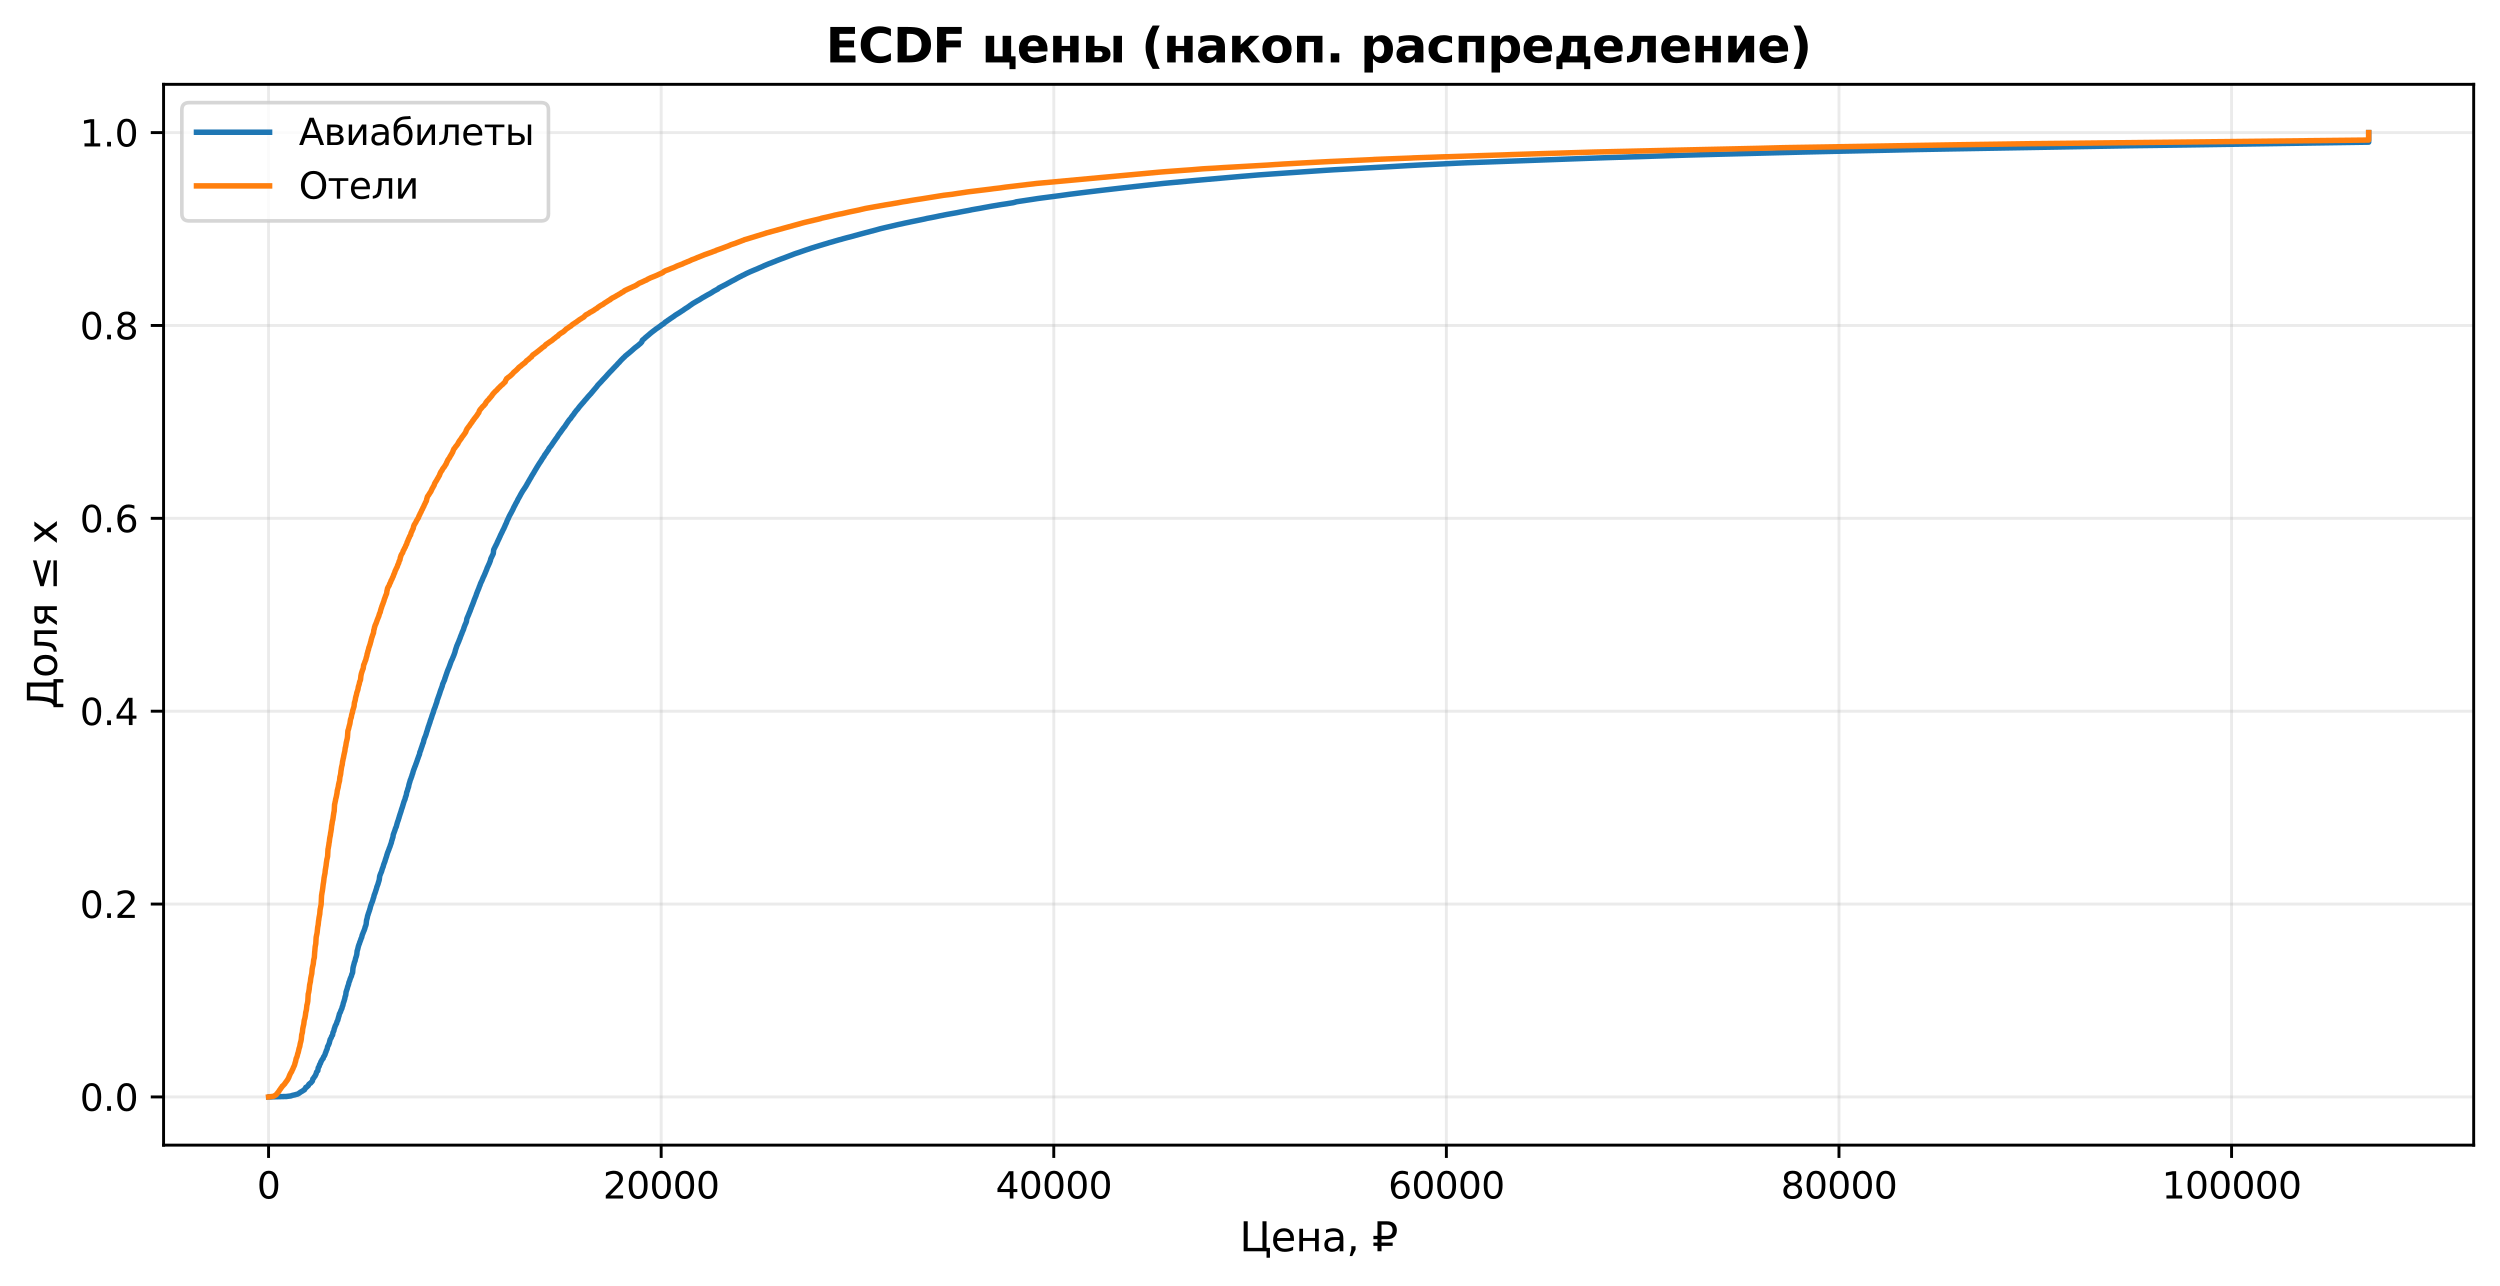 <?xml version="1.0" encoding="utf-8" standalone="no"?>
<!DOCTYPE svg PUBLIC "-//W3C//DTD SVG 1.1//EN"
  "http://www.w3.org/Graphics/SVG/1.1/DTD/svg11.dtd">
<svg xmlns:xlink="http://www.w3.org/1999/xlink" width="683.924pt" height="351.802pt" viewBox="0 0 683.924 351.802" xmlns="http://www.w3.org/2000/svg" version="1.1">
 <defs>
  <style type="text/css">*{stroke-linejoin: round; stroke-linecap: butt}</style>
 </defs>
 <g id="figure_1">
  <g id="patch_1">
   <path d="M 0 351.802 
L 683.924 351.802 
L 683.924 0 
L 0 0 
z
" style="fill: #ffffff"/>
  </g>
  <g id="axes_1">
   <g id="patch_2">
    <path d="M 44.749 313.278 
L 676.724 313.278 
L 676.724 23.078 
L 44.749 23.078 
z
" style="fill: #ffffff"/>
   </g>
   <g id="matplotlib.axis_1">
    <g id="xtick_1">
     <g id="line2d_1">
      <path d="M 73.47 313.278 
L 73.47 23.078 
" clip-path="url(#pe1708d5b4f)" style="fill: none; stroke: #b0b0b0; stroke-opacity: 0.25; stroke-width: 0.8; stroke-linecap: square"/>
     </g>
     <g id="line2d_2">
      <defs>
       <path id="md7cac0ef84" d="M 0 0 
L 0 3.5 
" style="stroke: #000000; stroke-width: 0.8"/>
      </defs>
      <g>
       <use xlink:href="#md7cac0ef84" x="73.47" y="313.278" style="stroke: #000000; stroke-width: 0.8"/>
      </g>
     </g>
     <g id="text_1">
      <!-- 0 -->
      <g transform="translate(70.289 327.876) scale(0.1 -0.1)">
       <defs>
        <path id="DejaVuSans-30" d="M 2034 4250 
Q 1547 4250 1301 3770 
Q 1056 3291 1056 2328 
Q 1056 1369 1301 889 
Q 1547 409 2034 409 
Q 2525 409 2770 889 
Q 3016 1369 3016 2328 
Q 3016 3291 2770 3770 
Q 2525 4250 2034 4250 
z
M 2034 4750 
Q 2819 4750 3233 4129 
Q 3647 3509 3647 2328 
Q 3647 1150 3233 529 
Q 2819 -91 2034 -91 
Q 1250 -91 836 529 
Q 422 1150 422 2328 
Q 422 3509 836 4129 
Q 1250 4750 2034 4750 
z
" transform="scale(0.016)"/>
       </defs>
       <use xlink:href="#DejaVuSans-30"/>
      </g>
     </g>
    </g>
    <g id="xtick_2">
     <g id="line2d_3">
      <path d="M 180.874 313.278 
L 180.874 23.078 
" clip-path="url(#pe1708d5b4f)" style="fill: none; stroke: #b0b0b0; stroke-opacity: 0.25; stroke-width: 0.8; stroke-linecap: square"/>
     </g>
     <g id="line2d_4">
      <g>
       <use xlink:href="#md7cac0ef84" x="180.874" y="313.278" style="stroke: #000000; stroke-width: 0.8"/>
      </g>
     </g>
     <g id="text_2">
      <!-- 20000 -->
      <g transform="translate(164.968 327.876) scale(0.1 -0.1)">
       <defs>
        <path id="DejaVuSans-32" d="M 1228 531 
L 3431 531 
L 3431 0 
L 469 0 
L 469 531 
Q 828 903 1448 1529 
Q 2069 2156 2228 2338 
Q 2531 2678 2651 2914 
Q 2772 3150 2772 3378 
Q 2772 3750 2511 3984 
Q 2250 4219 1831 4219 
Q 1534 4219 1204 4116 
Q 875 4013 500 3803 
L 500 4441 
Q 881 4594 1212 4672 
Q 1544 4750 1819 4750 
Q 2544 4750 2975 4387 
Q 3406 4025 3406 3419 
Q 3406 3131 3298 2873 
Q 3191 2616 2906 2266 
Q 2828 2175 2409 1742 
Q 1991 1309 1228 531 
z
" transform="scale(0.016)"/>
       </defs>
       <use xlink:href="#DejaVuSans-32"/>
       <use xlink:href="#DejaVuSans-30" x="63.623"/>
       <use xlink:href="#DejaVuSans-30" x="127.246"/>
       <use xlink:href="#DejaVuSans-30" x="190.869"/>
       <use xlink:href="#DejaVuSans-30" x="254.492"/>
      </g>
     </g>
    </g>
    <g id="xtick_3">
     <g id="line2d_5">
      <path d="M 288.278 313.278 
L 288.278 23.078 
" clip-path="url(#pe1708d5b4f)" style="fill: none; stroke: #b0b0b0; stroke-opacity: 0.25; stroke-width: 0.8; stroke-linecap: square"/>
     </g>
     <g id="line2d_6">
      <g>
       <use xlink:href="#md7cac0ef84" x="288.278" y="313.278" style="stroke: #000000; stroke-width: 0.8"/>
      </g>
     </g>
     <g id="text_3">
      <!-- 40000 -->
      <g transform="translate(272.372 327.876) scale(0.1 -0.1)">
       <defs>
        <path id="DejaVuSans-34" d="M 2419 4116 
L 825 1625 
L 2419 1625 
L 2419 4116 
z
M 2253 4666 
L 3047 4666 
L 3047 1625 
L 3713 1625 
L 3713 1100 
L 3047 1100 
L 3047 0 
L 2419 0 
L 2419 1100 
L 313 1100 
L 313 1709 
L 2253 4666 
z
" transform="scale(0.016)"/>
       </defs>
       <use xlink:href="#DejaVuSans-34"/>
       <use xlink:href="#DejaVuSans-30" x="63.623"/>
       <use xlink:href="#DejaVuSans-30" x="127.246"/>
       <use xlink:href="#DejaVuSans-30" x="190.869"/>
       <use xlink:href="#DejaVuSans-30" x="254.492"/>
      </g>
     </g>
    </g>
    <g id="xtick_4">
     <g id="line2d_7">
      <path d="M 395.683 313.278 
L 395.683 23.078 
" clip-path="url(#pe1708d5b4f)" style="fill: none; stroke: #b0b0b0; stroke-opacity: 0.25; stroke-width: 0.8; stroke-linecap: square"/>
     </g>
     <g id="line2d_8">
      <g>
       <use xlink:href="#md7cac0ef84" x="395.683" y="313.278" style="stroke: #000000; stroke-width: 0.8"/>
      </g>
     </g>
     <g id="text_4">
      <!-- 60000 -->
      <g transform="translate(379.777 327.876) scale(0.1 -0.1)">
       <defs>
        <path id="DejaVuSans-36" d="M 2113 2584 
Q 1688 2584 1439 2293 
Q 1191 2003 1191 1497 
Q 1191 994 1439 701 
Q 1688 409 2113 409 
Q 2538 409 2786 701 
Q 3034 994 3034 1497 
Q 3034 2003 2786 2293 
Q 2538 2584 2113 2584 
z
M 3366 4563 
L 3366 3988 
Q 3128 4100 2886 4159 
Q 2644 4219 2406 4219 
Q 1781 4219 1451 3797 
Q 1122 3375 1075 2522 
Q 1259 2794 1537 2939 
Q 1816 3084 2150 3084 
Q 2853 3084 3261 2657 
Q 3669 2231 3669 1497 
Q 3669 778 3244 343 
Q 2819 -91 2113 -91 
Q 1303 -91 875 529 
Q 447 1150 447 2328 
Q 447 3434 972 4092 
Q 1497 4750 2381 4750 
Q 2619 4750 2861 4703 
Q 3103 4656 3366 4563 
z
" transform="scale(0.016)"/>
       </defs>
       <use xlink:href="#DejaVuSans-36"/>
       <use xlink:href="#DejaVuSans-30" x="63.623"/>
       <use xlink:href="#DejaVuSans-30" x="127.246"/>
       <use xlink:href="#DejaVuSans-30" x="190.869"/>
       <use xlink:href="#DejaVuSans-30" x="254.492"/>
      </g>
     </g>
    </g>
    <g id="xtick_5">
     <g id="line2d_9">
      <path d="M 503.087 313.278 
L 503.087 23.078 
" clip-path="url(#pe1708d5b4f)" style="fill: none; stroke: #b0b0b0; stroke-opacity: 0.25; stroke-width: 0.8; stroke-linecap: square"/>
     </g>
     <g id="line2d_10">
      <g>
       <use xlink:href="#md7cac0ef84" x="503.087" y="313.278" style="stroke: #000000; stroke-width: 0.8"/>
      </g>
     </g>
     <g id="text_5">
      <!-- 80000 -->
      <g transform="translate(487.181 327.876) scale(0.1 -0.1)">
       <defs>
        <path id="DejaVuSans-38" d="M 2034 2216 
Q 1584 2216 1326 1975 
Q 1069 1734 1069 1313 
Q 1069 891 1326 650 
Q 1584 409 2034 409 
Q 2484 409 2743 651 
Q 3003 894 3003 1313 
Q 3003 1734 2745 1975 
Q 2488 2216 2034 2216 
z
M 1403 2484 
Q 997 2584 770 2862 
Q 544 3141 544 3541 
Q 544 4100 942 4425 
Q 1341 4750 2034 4750 
Q 2731 4750 3128 4425 
Q 3525 4100 3525 3541 
Q 3525 3141 3298 2862 
Q 3072 2584 2669 2484 
Q 3125 2378 3379 2068 
Q 3634 1759 3634 1313 
Q 3634 634 3220 271 
Q 2806 -91 2034 -91 
Q 1263 -91 848 271 
Q 434 634 434 1313 
Q 434 1759 690 2068 
Q 947 2378 1403 2484 
z
M 1172 3481 
Q 1172 3119 1398 2916 
Q 1625 2713 2034 2713 
Q 2441 2713 2670 2916 
Q 2900 3119 2900 3481 
Q 2900 3844 2670 4047 
Q 2441 4250 2034 4250 
Q 1625 4250 1398 4047 
Q 1172 3844 1172 3481 
z
" transform="scale(0.016)"/>
       </defs>
       <use xlink:href="#DejaVuSans-38"/>
       <use xlink:href="#DejaVuSans-30" x="63.623"/>
       <use xlink:href="#DejaVuSans-30" x="127.246"/>
       <use xlink:href="#DejaVuSans-30" x="190.869"/>
       <use xlink:href="#DejaVuSans-30" x="254.492"/>
      </g>
     </g>
    </g>
    <g id="xtick_6">
     <g id="line2d_11">
      <path d="M 610.491 313.278 
L 610.491 23.078 
" clip-path="url(#pe1708d5b4f)" style="fill: none; stroke: #b0b0b0; stroke-opacity: 0.25; stroke-width: 0.8; stroke-linecap: square"/>
     </g>
     <g id="line2d_12">
      <g>
       <use xlink:href="#md7cac0ef84" x="610.491" y="313.278" style="stroke: #000000; stroke-width: 0.8"/>
      </g>
     </g>
     <g id="text_6">
      <!-- 100000 -->
      <g transform="translate(591.404 327.876) scale(0.1 -0.1)">
       <defs>
        <path id="DejaVuSans-31" d="M 794 531 
L 1825 531 
L 1825 4091 
L 703 3866 
L 703 4441 
L 1819 4666 
L 2450 4666 
L 2450 531 
L 3481 531 
L 3481 0 
L 794 0 
L 794 531 
z
" transform="scale(0.016)"/>
       </defs>
       <use xlink:href="#DejaVuSans-31"/>
       <use xlink:href="#DejaVuSans-30" x="63.623"/>
       <use xlink:href="#DejaVuSans-30" x="127.246"/>
       <use xlink:href="#DejaVuSans-30" x="190.869"/>
       <use xlink:href="#DejaVuSans-30" x="254.492"/>
       <use xlink:href="#DejaVuSans-30" x="318.115"/>
      </g>
     </g>
    </g>
    <g id="text_7">
     <!-- Цена, ₽ -->
     <g transform="translate(339.121 342.314) scale(0.11 -0.11)">
      <defs>
       <path id="DejaVuSans-426" d="M 4184 0 
L 628 0 
L 628 4666 
L 1259 4666 
L 1259 531 
L 3553 531 
L 3553 4666 
L 4184 4666 
L 4184 531 
L 4716 531 
L 4716 -1003 
L 4184 -1003 
L 4184 0 
z
" transform="scale(0.016)"/>
       <path id="DejaVuSans-435" d="M 3597 1894 
L 3597 1613 
L 953 1613 
Q 991 1019 1311 708 
Q 1631 397 2203 397 
Q 2534 397 2845 478 
Q 3156 559 3463 722 
L 3463 178 
Q 3153 47 2828 -22 
Q 2503 -91 2169 -91 
Q 1331 -91 842 396 
Q 353 884 353 1716 
Q 353 2575 817 3079 
Q 1281 3584 2069 3584 
Q 2775 3584 3186 3129 
Q 3597 2675 3597 1894 
z
M 3022 2063 
Q 3016 2534 2758 2815 
Q 2500 3097 2075 3097 
Q 1594 3097 1305 2825 
Q 1016 2553 972 2059 
L 3022 2063 
z
" transform="scale(0.016)"/>
       <path id="DejaVuSans-43d" d="M 581 3500 
L 1159 3500 
L 1159 2072 
L 3025 2072 
L 3025 3500 
L 3603 3500 
L 3603 0 
L 3025 0 
L 3025 1613 
L 1159 1613 
L 1159 0 
L 581 0 
L 581 3500 
z
" transform="scale(0.016)"/>
       <path id="DejaVuSans-430" d="M 2194 1759 
Q 1497 1759 1228 1600 
Q 959 1441 959 1056 
Q 959 750 1161 570 
Q 1363 391 1709 391 
Q 2188 391 2477 730 
Q 2766 1069 2766 1631 
L 2766 1759 
L 2194 1759 
z
M 3341 1997 
L 3341 0 
L 2766 0 
L 2766 531 
Q 2569 213 2275 61 
Q 1981 -91 1556 -91 
Q 1019 -91 701 211 
Q 384 513 384 1019 
Q 384 1609 779 1909 
Q 1175 2209 1959 2209 
L 2766 2209 
L 2766 2266 
Q 2766 2663 2505 2880 
Q 2244 3097 1772 3097 
Q 1472 3097 1187 3025 
Q 903 2953 641 2809 
L 641 3341 
Q 956 3463 1253 3523 
Q 1550 3584 1831 3584 
Q 2591 3584 2966 3190 
Q 3341 2797 3341 1997 
z
" transform="scale(0.016)"/>
       <path id="DejaVuSans-2c" d="M 750 794 
L 1409 794 
L 1409 256 
L 897 -744 
L 494 -744 
L 750 256 
L 750 794 
z
" transform="scale(0.016)"/>
       <path id="DejaVuSans-20" transform="scale(0.016)"/>
       <path id="DejaVuSans-20bd" d="M 841 4666 
L 2266 4666 
Q 3050 4666 3451 4311 
Q 3853 3956 3853 3272 
Q 3853 2581 3451 2228 
Q 3050 1875 2266 1875 
L 1472 1875 
L 1472 1356 
L 3203 1356 
L 3203 838 
L 1472 838 
L 1472 0 
L 841 0 
L 841 838 
L 209 838 
L 209 1356 
L 841 1356 
L 841 1875 
L 209 1875 
L 209 2394 
L 841 2394 
L 841 4666 
z
M 1472 2394 
L 2266 2394 
Q 2706 2394 2947 2622 
Q 3188 2850 3188 3272 
Q 3188 3691 2947 3919 
Q 2706 4147 2266 4147 
L 1472 4147 
L 1472 2394 
z
" transform="scale(0.016)"/>
      </defs>
      <use xlink:href="#DejaVuSans-426"/>
      <use xlink:href="#DejaVuSans-435" x="77.637"/>
      <use xlink:href="#DejaVuSans-43d" x="139.16"/>
      <use xlink:href="#DejaVuSans-430" x="204.541"/>
      <use xlink:href="#DejaVuSans-2c" x="265.82"/>
      <use xlink:href="#DejaVuSans-20" x="297.607"/>
      <use xlink:href="#DejaVuSans-20bd" x="329.395"/>
     </g>
    </g>
   </g>
   <g id="matplotlib.axis_2">
    <g id="ytick_1">
     <g id="line2d_13">
      <path d="M 44.749 300.087 
L 676.724 300.087 
" clip-path="url(#pe1708d5b4f)" style="fill: none; stroke: #b0b0b0; stroke-opacity: 0.25; stroke-width: 0.8; stroke-linecap: square"/>
     </g>
     <g id="line2d_14">
      <defs>
       <path id="m7924673095" d="M 0 0 
L -3.5 0 
" style="stroke: #000000; stroke-width: 0.8"/>
      </defs>
      <g>
       <use xlink:href="#m7924673095" x="44.749" y="300.087" style="stroke: #000000; stroke-width: 0.8"/>
      </g>
     </g>
     <g id="text_8">
      <!-- 0.0 -->
      <g transform="translate(21.846 303.887) scale(0.1 -0.1)">
       <defs>
        <path id="DejaVuSans-2e" d="M 684 794 
L 1344 794 
L 1344 0 
L 684 0 
L 684 794 
z
" transform="scale(0.016)"/>
       </defs>
       <use xlink:href="#DejaVuSans-30"/>
       <use xlink:href="#DejaVuSans-2e" x="63.623"/>
       <use xlink:href="#DejaVuSans-30" x="95.41"/>
      </g>
     </g>
    </g>
    <g id="ytick_2">
     <g id="line2d_15">
      <path d="M 44.749 247.324 
L 676.724 247.324 
" clip-path="url(#pe1708d5b4f)" style="fill: none; stroke: #b0b0b0; stroke-opacity: 0.25; stroke-width: 0.8; stroke-linecap: square"/>
     </g>
     <g id="line2d_16">
      <g>
       <use xlink:href="#m7924673095" x="44.749" y="247.324" style="stroke: #000000; stroke-width: 0.8"/>
      </g>
     </g>
     <g id="text_9">
      <!-- 0.2 -->
      <g transform="translate(21.846 251.123) scale(0.1 -0.1)">
       <use xlink:href="#DejaVuSans-30"/>
       <use xlink:href="#DejaVuSans-2e" x="63.623"/>
       <use xlink:href="#DejaVuSans-32" x="95.41"/>
      </g>
     </g>
    </g>
    <g id="ytick_3">
     <g id="line2d_17">
      <path d="M 44.749 194.56 
L 676.724 194.56 
" clip-path="url(#pe1708d5b4f)" style="fill: none; stroke: #b0b0b0; stroke-opacity: 0.25; stroke-width: 0.8; stroke-linecap: square"/>
     </g>
     <g id="line2d_18">
      <g>
       <use xlink:href="#m7924673095" x="44.749" y="194.56" style="stroke: #000000; stroke-width: 0.8"/>
      </g>
     </g>
     <g id="text_10">
      <!-- 0.4 -->
      <g transform="translate(21.846 198.359) scale(0.1 -0.1)">
       <use xlink:href="#DejaVuSans-30"/>
       <use xlink:href="#DejaVuSans-2e" x="63.623"/>
       <use xlink:href="#DejaVuSans-34" x="95.41"/>
      </g>
     </g>
    </g>
    <g id="ytick_4">
     <g id="line2d_19">
      <path d="M 44.749 141.796 
L 676.724 141.796 
" clip-path="url(#pe1708d5b4f)" style="fill: none; stroke: #b0b0b0; stroke-opacity: 0.25; stroke-width: 0.8; stroke-linecap: square"/>
     </g>
     <g id="line2d_20">
      <g>
       <use xlink:href="#m7924673095" x="44.749" y="141.796" style="stroke: #000000; stroke-width: 0.8"/>
      </g>
     </g>
     <g id="text_11">
      <!-- 0.6 -->
      <g transform="translate(21.846 145.596) scale(0.1 -0.1)">
       <use xlink:href="#DejaVuSans-30"/>
       <use xlink:href="#DejaVuSans-2e" x="63.623"/>
       <use xlink:href="#DejaVuSans-36" x="95.41"/>
      </g>
     </g>
    </g>
    <g id="ytick_5">
     <g id="line2d_21">
      <path d="M 44.749 89.033 
L 676.724 89.033 
" clip-path="url(#pe1708d5b4f)" style="fill: none; stroke: #b0b0b0; stroke-opacity: 0.25; stroke-width: 0.8; stroke-linecap: square"/>
     </g>
     <g id="line2d_22">
      <g>
       <use xlink:href="#m7924673095" x="44.749" y="89.033" style="stroke: #000000; stroke-width: 0.8"/>
      </g>
     </g>
     <g id="text_12">
      <!-- 0.8 -->
      <g transform="translate(21.846 92.832) scale(0.1 -0.1)">
       <use xlink:href="#DejaVuSans-30"/>
       <use xlink:href="#DejaVuSans-2e" x="63.623"/>
       <use xlink:href="#DejaVuSans-38" x="95.41"/>
      </g>
     </g>
    </g>
    <g id="ytick_6">
     <g id="line2d_23">
      <path d="M 44.749 36.269 
L 676.724 36.269 
" clip-path="url(#pe1708d5b4f)" style="fill: none; stroke: #b0b0b0; stroke-opacity: 0.25; stroke-width: 0.8; stroke-linecap: square"/>
     </g>
     <g id="line2d_24">
      <g>
       <use xlink:href="#m7924673095" x="44.749" y="36.269" style="stroke: #000000; stroke-width: 0.8"/>
      </g>
     </g>
     <g id="text_13">
      <!-- 1.0 -->
      <g transform="translate(21.846 40.068) scale(0.1 -0.1)">
       <use xlink:href="#DejaVuSans-31"/>
       <use xlink:href="#DejaVuSans-2e" x="63.623"/>
       <use xlink:href="#DejaVuSans-30" x="95.41"/>
      </g>
     </g>
    </g>
    <g id="text_14">
     <!-- Доля ≤ x -->
     <g transform="translate(15.558 194.025) rotate(-90) scale(0.11 -0.11)">
      <defs>
       <path id="DejaVuSans-414" d="M 1459 531 
L 3522 531 
L 3522 4134 
L 2006 4134 
L 2006 3472 
Q 2006 1913 1656 878 
Q 1584 666 1459 531 
z
M 538 531 
Q 956 728 1075 1103 
Q 1378 2066 1378 3784 
L 1378 4666 
L 4153 4666 
L 4153 531 
L 4684 531 
L 4684 -1003 
L 4153 -1003 
L 4153 0 
L 847 0 
L 847 -1003 
L 316 -1003 
L 316 531 
L 538 531 
z
" transform="scale(0.016)"/>
       <path id="DejaVuSans-43e" d="M 1959 3097 
Q 1497 3097 1228 2736 
Q 959 2375 959 1747 
Q 959 1119 1226 758 
Q 1494 397 1959 397 
Q 2419 397 2687 759 
Q 2956 1122 2956 1747 
Q 2956 2369 2687 2733 
Q 2419 3097 1959 3097 
z
M 1959 3584 
Q 2709 3584 3137 3096 
Q 3566 2609 3566 1747 
Q 3566 888 3137 398 
Q 2709 -91 1959 -91 
Q 1206 -91 779 398 
Q 353 888 353 1747 
Q 353 2609 779 3096 
Q 1206 3584 1959 3584 
z
" transform="scale(0.016)"/>
       <path id="DejaVuSans-43b" d="M 238 0 
L 238 478 
Q 806 566 981 959 
Q 1194 1513 1194 2928 
L 1194 3500 
L 3559 3500 
L 3559 0 
L 2984 0 
L 2984 3041 
L 1769 3041 
L 1769 2694 
Q 1769 1344 1494 738 
Q 1200 91 238 0 
z
" transform="scale(0.016)"/>
       <path id="DejaVuSans-44f" d="M 1181 2491 
Q 1181 2231 1381 2084 
Q 1581 1938 1953 1938 
L 2728 1938 
L 2728 3041 
L 1953 3041 
Q 1581 3041 1381 2897 
Q 1181 2753 1181 2491 
z
M 363 0 
L 1431 1534 
Q 1069 1616 828 1830 
Q 588 2044 588 2491 
Q 588 2997 923 3248 
Q 1259 3500 1938 3500 
L 3306 3500 
L 3306 0 
L 2728 0 
L 2728 1478 
L 2013 1478 
L 981 0 
L 363 0 
z
" transform="scale(0.016)"/>
       <path id="DejaVuSans-2264" d="M 4684 3175 
L 1684 2309 
L 4684 1453 
L 4684 897 
L 678 2047 
L 678 2578 
L 4684 3725 
L 4684 3175 
z
M 678 531 
L 4684 531 
L 4684 0 
L 678 0 
L 678 531 
z
" transform="scale(0.016)"/>
       <path id="DejaVuSans-78" d="M 3513 3500 
L 2247 1797 
L 3578 0 
L 2900 0 
L 1881 1375 
L 863 0 
L 184 0 
L 1544 1831 
L 300 3500 
L 978 3500 
L 1906 2253 
L 2834 3500 
L 3513 3500 
z
" transform="scale(0.016)"/>
      </defs>
      <use xlink:href="#DejaVuSans-414"/>
      <use xlink:href="#DejaVuSans-43e" x="78.125"/>
      <use xlink:href="#DejaVuSans-43b" x="139.307"/>
      <use xlink:href="#DejaVuSans-44f" x="203.223"/>
      <use xlink:href="#DejaVuSans-20" x="263.379"/>
      <use xlink:href="#DejaVuSans-2264" x="295.166"/>
      <use xlink:href="#DejaVuSans-20" x="378.955"/>
      <use xlink:href="#DejaVuSans-78" x="410.742"/>
     </g>
    </g>
   </g>
   <g id="line2d_25">
    <path d="M 73.507 300.087 
L 73.507 300.081 
L 78.437 299.967 
L 78.534 299.94 
L 79.517 299.822 
L 79.613 299.791 
L 79.979 299.672 
L 80.081 299.639 
L 80.714 299.503 
L 80.822 299.458 
L 81.45 299.297 
L 81.557 299.227 
L 81.815 299.095 
L 81.923 298.96 
L 82.18 298.828 
L 82.288 298.724 
L 82.551 298.592 
L 82.658 298.516 
L 82.895 298.386 
L 82.997 298.268 
L 83.281 298.146 
L 83.389 297.882 
L 83.55 297.759 
L 83.652 297.476 
L 83.958 297.357 
L 84.065 297.193 
L 84.259 297.074 
L 84.366 296.962 
L 84.382 296.85 
L 84.49 296.624 
L 84.677 296.498 
L 84.785 296.393 
L 85.027 296.263 
L 85.134 296.075 
L 85.29 295.951 
L 85.397 295.811 
L 85.472 295.694 
L 85.58 295.186 
L 85.633 295.071 
L 85.741 294.99 
L 85.854 294.87 
L 85.961 294.656 
L 86.025 294.54 
L 86.133 294.454 
L 86.219 294.34 
L 86.326 294.034 
L 86.444 293.913 
L 86.552 293.454 
L 86.584 293.34 
L 86.691 293.155 
L 86.836 293.039 
L 86.944 292.909 
L 86.954 292.797 
L 87.056 292.131 
L 87.11 292.018 
L 87.218 291.857 
L 87.32 291.737 
L 87.427 291.218 
L 87.529 291.099 
L 87.636 290.968 
L 87.685 290.853 
L 87.792 290.426 
L 87.9 290.306 
L 88.007 290.124 
L 88.055 290.009 
L 88.163 289.783 
L 88.308 289.661 
L 88.415 289.549 
L 88.421 289.437 
L 88.528 289.094 
L 88.651 288.973 
L 88.759 288.819 
L 88.802 288.704 
L 88.909 288.487 
L 88.947 288.373 
L 89.054 287.979 
L 89.156 287.86 
L 89.264 287.404 
L 89.355 287.285 
L 89.462 287.005 
L 89.516 286.89 
L 89.623 286.277 
L 89.715 286.159 
L 89.822 285.958 
L 89.892 285.841 
L 89.999 285.508 
L 90.075 285.391 
L 90.182 284.882 
L 90.225 284.768 
L 90.332 284.313 
L 90.434 284.194 
L 90.542 284 
L 90.617 283.882 
L 90.724 283.5 
L 90.816 283.382 
L 90.923 283.247 
L 90.987 283.131 
L 91.095 282.437 
L 91.165 282.32 
L 91.272 282.11 
L 91.331 281.995 
L 91.439 281.446 
L 91.492 281.331 
L 91.6 281.029 
L 91.627 280.916 
L 91.734 280.604 
L 91.82 280.486 
L 91.927 280.23 
L 91.981 280.115 
L 92.088 279.972 
L 92.094 279.86 
L 92.201 279.499 
L 92.233 279.385 
L 92.341 279.232 
L 92.405 279.116 
L 92.513 278.637 
L 92.556 278.523 
L 92.663 278.085 
L 92.727 277.969 
L 92.835 277.433 
L 92.889 277.317 
L 92.996 277.099 
L 93.076 276.981 
L 93.184 276.733 
L 93.195 276.621 
L 93.302 276.368 
L 93.35 276.253 
L 93.458 276.015 
L 93.528 275.898 
L 93.635 275.399 
L 93.694 275.283 
L 93.801 275.022 
L 93.818 274.91 
L 93.925 274.408 
L 93.973 274.293 
L 94.081 273.988 
L 94.124 273.874 
L 94.231 273.459 
L 94.29 273.344 
L 94.398 272.741 
L 94.43 272.627 
L 94.537 272.361 
L 94.575 272.247 
L 94.682 271.308 
L 94.747 271.192 
L 94.854 270.818 
L 94.902 270.703 
L 95.01 270.406 
L 95.026 270.294 
L 95.133 269.855 
L 95.198 269.739 
L 95.305 269.415 
L 95.348 269.3 
L 95.455 268.752 
L 95.509 268.637 
L 95.617 268.379 
L 95.67 268.264 
L 95.778 267.84 
L 95.831 267.725 
L 95.939 267.454 
L 95.987 267.339 
L 96.095 267.122 
L 96.143 267.007 
L 96.25 266.543 
L 96.315 266.427 
L 96.422 266.173 
L 96.46 266.059 
L 96.567 264.831 
L 96.594 264.717 
L 96.701 264.253 
L 96.739 264.139 
L 96.846 263.746 
L 96.868 263.633 
L 96.975 263.209 
L 97.04 263.093 
L 97.147 262.821 
L 97.169 262.708 
L 97.276 262.182 
L 97.308 262.069 
L 97.416 261.793 
L 97.453 261.679 
L 97.561 261.258 
L 97.598 261.143 
L 97.706 260.108 
L 97.765 259.992 
L 97.872 259.626 
L 97.894 259.513 
L 98.001 259.085 
L 98.012 258.973 
L 98.119 258.67 
L 98.146 258.557 
L 98.253 258.276 
L 98.323 258.159 
L 98.431 257.715 
L 98.5 257.598 
L 98.608 257.31 
L 98.656 257.195 
L 98.764 256.799 
L 98.833 256.682 
L 98.941 256.445 
L 98.968 256.332 
L 99.075 255.848 
L 99.118 255.734 
L 99.225 255.476 
L 99.274 255.361 
L 99.381 255.072 
L 99.429 254.957 
L 99.537 254.688 
L 99.601 254.572 
L 99.709 254.253 
L 99.762 254.137 
L 99.87 253.729 
L 99.886 253.617 
L 99.993 253.37 
L 100.042 253.255 
L 100.149 252.903 
L 100.165 252.79 
L 100.273 251.764 
L 100.31 251.65 
L 100.418 251.272 
L 100.455 251.158 
L 100.563 250.572 
L 100.6 250.458 
L 100.708 250.184 
L 100.724 250.071 
L 100.831 249.734 
L 100.89 249.619 
L 100.998 249.243 
L 101.062 249.127 
L 101.169 248.705 
L 101.228 248.589 
L 101.336 248.094 
L 101.373 247.98 
L 101.481 247.62 
L 101.535 247.504 
L 101.642 247.163 
L 101.701 247.047 
L 101.808 246.79 
L 101.846 246.676 
L 101.953 246.377 
L 101.991 246.263 
L 102.098 245.826 
L 102.152 245.711 
L 102.26 245.413 
L 102.27 245.301 
L 102.378 244.834 
L 102.431 244.718 
L 102.539 244.466 
L 102.566 244.353 
L 102.673 244.089 
L 102.705 243.975 
L 102.813 243.614 
L 102.85 243.5 
L 102.958 243.197 
L 103.001 243.083 
L 103.108 242.576 
L 103.183 242.459 
L 103.291 242.143 
L 103.344 242.028 
L 103.452 241.7 
L 103.473 241.587 
L 103.581 241.233 
L 103.624 241.118 
L 103.731 240.745 
L 103.758 240.632 
L 103.865 239.732 
L 103.897 239.618 
L 104.005 239.297 
L 104.069 239.18 
L 104.177 238.85 
L 104.241 238.734 
L 104.349 238.505 
L 104.381 238.391 
L 104.488 238.04 
L 104.51 237.927 
L 104.617 237.605 
L 104.66 237.491 
L 104.767 237.215 
L 104.827 237.099 
L 104.934 236.611 
L 104.982 236.496 
L 105.09 236.19 
L 105.143 236.075 
L 105.251 235.778 
L 105.304 235.663 
L 105.412 235.242 
L 105.444 235.128 
L 105.552 234.852 
L 105.573 234.739 
L 105.68 234.457 
L 105.729 234.342 
L 105.836 233.874 
L 105.895 233.758 
L 106.003 233.361 
L 106.046 233.246 
L 106.153 232.984 
L 106.212 232.869 
L 106.319 232.55 
L 106.384 232.433 
L 106.491 232.048 
L 106.556 231.931 
L 106.663 231.651 
L 106.717 231.535 
L 106.824 231.145 
L 106.878 231.03 
L 106.985 230.721 
L 107.039 230.605 
L 107.146 230.095 
L 107.184 229.981 
L 107.291 229.683 
L 107.313 229.57 
L 107.42 229.199 
L 107.485 229.083 
L 107.592 228.294 
L 107.651 228.178 
L 107.759 227.876 
L 107.802 227.761 
L 107.909 227.475 
L 107.947 227.361 
L 108.054 227.083 
L 108.086 226.969 
L 108.194 226.603 
L 108.242 226.488 
L 108.349 226.281 
L 108.408 226.166 
L 108.516 225.716 
L 108.548 225.603 
L 108.655 225.22 
L 108.682 225.107 
L 108.79 224.784 
L 108.827 224.67 
L 108.935 224.404 
L 108.972 224.29 
L 109.08 223.886 
L 109.139 223.77 
L 109.246 223.33 
L 109.295 223.216 
L 109.402 222.843 
L 109.45 222.729 
L 109.558 222.395 
L 109.595 222.28 
L 109.703 221.967 
L 109.735 221.854 
L 109.842 221.449 
L 109.891 221.334 
L 109.998 220.987 
L 110.057 220.871 
L 110.165 220.49 
L 110.197 220.377 
L 110.304 220.015 
L 110.347 219.9 
L 110.455 219.512 
L 110.497 219.398 
L 110.605 219.074 
L 110.664 218.958 
L 110.771 218.708 
L 110.809 218.594 
L 110.916 218.091 
L 110.981 217.975 
L 111.088 217.629 
L 111.147 217.513 
L 111.255 216.787 
L 111.303 216.672 
L 111.41 216.403 
L 111.459 216.288 
L 111.566 215.819 
L 111.609 215.705 
L 111.717 215.4 
L 111.765 215.285 
L 111.872 214.673 
L 111.91 214.558 
L 112.017 214.177 
L 112.06 214.063 
L 112.168 213.698 
L 112.184 213.585 
L 112.291 213.267 
L 112.361 213.15 
L 112.468 212.847 
L 112.49 212.734 
L 112.597 212.494 
L 112.635 212.38 
L 112.742 211.989 
L 112.78 211.875 
L 112.887 211.623 
L 112.919 211.51 
L 113.027 211.055 
L 113.075 210.94 
L 113.183 210.591 
L 113.236 210.476 
L 113.344 210.202 
L 113.371 210.089 
L 113.478 209.813 
L 113.521 209.698 
L 113.628 209.481 
L 113.666 209.367 
L 113.773 209.034 
L 113.822 208.919 
L 113.929 208.622 
L 113.972 208.508 
L 114.079 208.202 
L 114.128 208.087 
L 114.235 207.707 
L 114.294 207.591 
L 114.402 207.275 
L 114.439 207.161 
L 114.547 206.858 
L 114.59 206.744 
L 114.697 206.497 
L 114.751 206.382 
L 114.858 205.777 
L 114.906 205.663 
L 115.014 205.441 
L 115.062 205.326 
L 115.17 204.935 
L 115.213 204.82 
L 115.32 204.505 
L 115.363 204.39 
L 115.47 204.076 
L 115.513 203.961 
L 115.621 203.576 
L 115.674 203.461 
L 115.782 203.209 
L 115.83 203.094 
L 115.938 202.568 
L 115.964 202.454 
L 116.072 202.13 
L 116.12 202.015 
L 116.227 201.699 
L 116.292 201.583 
L 116.399 201.316 
L 116.442 201.202 
L 116.55 200.885 
L 116.587 200.771 
L 116.695 200.355 
L 116.727 200.242 
L 116.834 199.976 
L 116.872 199.862 
L 116.979 199.458 
L 117.028 199.343 
L 117.135 198.956 
L 117.167 198.843 
L 117.275 198.57 
L 117.318 198.455 
L 117.425 198.124 
L 117.457 198.01 
L 117.565 197.737 
L 117.608 197.623 
L 117.715 197.184 
L 117.769 197.069 
L 117.876 196.726 
L 117.935 196.61 
L 118.043 196.315 
L 118.069 196.202 
L 118.177 195.853 
L 118.209 195.739 
L 118.317 195.443 
L 118.365 195.328 
L 118.472 195.036 
L 118.515 194.922 
L 118.623 194.546 
L 118.649 194.433 
L 118.757 194.099 
L 118.8 193.984 
L 118.907 193.715 
L 118.956 193.6 
L 119.063 193.355 
L 119.084 193.242 
L 119.192 192.91 
L 119.235 192.795 
L 119.342 192.484 
L 119.391 192.369 
L 119.498 192.065 
L 119.519 191.952 
L 119.627 191.485 
L 119.675 191.371 
L 119.783 191.085 
L 119.826 190.97 
L 119.933 190.653 
L 119.981 190.538 
L 120.089 190.211 
L 120.132 190.096 
L 120.239 189.821 
L 120.271 189.707 
L 120.379 189.348 
L 120.416 189.234 
L 120.524 188.914 
L 120.556 188.801 
L 120.663 188.548 
L 120.706 188.434 
L 120.814 188.136 
L 120.851 188.022 
L 120.959 187.752 
L 120.991 187.638 
L 121.098 187.16 
L 121.147 187.045 
L 121.254 186.818 
L 121.302 186.703 
L 121.41 186.438 
L 121.453 186.323 
L 121.56 186.134 
L 121.614 186.019 
L 121.721 185.565 
L 121.775 185.449 
L 121.882 185.13 
L 121.92 185.016 
L 122.027 184.687 
L 122.081 184.571 
L 122.188 184.216 
L 122.237 184.101 
L 122.344 183.767 
L 122.387 183.653 
L 122.495 183.371 
L 122.543 183.256 
L 122.65 182.976 
L 122.715 182.86 
L 122.822 182.585 
L 122.876 182.47 
L 122.983 182.156 
L 123.032 182.041 
L 123.139 181.71 
L 123.193 181.594 
L 123.3 181.258 
L 123.348 181.143 
L 123.456 180.845 
L 123.52 180.729 
L 123.628 180.499 
L 123.692 180.383 
L 123.799 180.137 
L 123.842 180.022 
L 123.95 179.726 
L 124.02 179.609 
L 124.127 179.32 
L 124.175 179.205 
L 124.283 178.912 
L 124.32 178.798 
L 124.428 178.495 
L 124.471 178.38 
L 124.578 177.904 
L 124.616 177.79 
L 124.723 177.437 
L 124.782 177.321 
L 124.89 176.947 
L 124.933 176.833 
L 125.04 176.536 
L 125.099 176.42 
L 125.206 176.188 
L 125.233 176.075 
L 125.341 175.856 
L 125.389 175.741 
L 125.496 175.485 
L 125.55 175.369 
L 125.658 175.034 
L 125.711 174.919 
L 125.819 174.676 
L 125.867 174.561 
L 125.974 174.186 
L 126.034 174.07 
L 126.141 173.785 
L 126.189 173.67 
L 126.297 173.421 
L 126.345 173.307 
L 126.452 172.966 
L 126.506 172.851 
L 126.613 172.624 
L 126.656 172.51 
L 126.764 172.254 
L 126.818 172.139 
L 126.925 171.716 
L 126.973 171.601 
L 127.081 171.305 
L 127.129 171.19 
L 127.236 170.9 
L 127.29 170.784 
L 127.398 170.56 
L 127.446 170.446 
L 127.553 170.163 
L 127.596 170.049 
L 127.704 169.322 
L 127.747 169.207 
L 127.854 168.924 
L 127.913 168.808 
L 128.02 168.548 
L 128.074 168.433 
L 128.182 168.186 
L 128.23 168.071 
L 128.337 167.768 
L 128.386 167.653 
L 128.493 167.39 
L 128.552 167.274 
L 128.66 167.002 
L 128.692 166.888 
L 128.799 166.569 
L 128.869 166.452 
L 128.976 166.129 
L 129.014 166.015 
L 129.121 165.758 
L 129.18 165.642 
L 129.288 165.355 
L 129.336 165.24 
L 129.444 164.946 
L 129.492 164.831 
L 129.599 164.522 
L 129.648 164.407 
L 129.755 164.072 
L 129.798 163.958 
L 129.905 163.719 
L 129.954 163.604 
L 130.061 163.312 
L 130.115 163.197 
L 130.222 162.943 
L 130.26 162.829 
L 130.367 162.445 
L 130.421 162.33 
L 130.528 162.112 
L 130.539 162 
L 130.647 161.734 
L 130.706 161.618 
L 130.813 161.343 
L 130.861 161.229 
L 130.969 160.982 
L 131.012 160.868 
L 131.119 160.541 
L 131.162 160.427 
L 131.269 160.182 
L 131.329 160.066 
L 131.436 159.689 
L 131.49 159.573 
L 131.597 159.35 
L 131.645 159.235 
L 131.753 159.026 
L 131.812 158.91 
L 131.919 158.644 
L 131.973 158.529 
L 132.08 158.256 
L 132.123 158.142 
L 132.231 157.887 
L 132.295 157.771 
L 132.403 157.553 
L 132.456 157.438 
L 132.564 157.178 
L 132.617 157.062 
L 132.725 156.788 
L 132.778 156.672 
L 132.886 156.401 
L 132.929 156.286 
L 133.036 156.052 
L 133.079 155.938 
L 133.187 155.7 
L 133.197 155.588 
L 133.305 155.322 
L 133.353 155.207 
L 133.461 154.995 
L 133.503 154.88 
L 133.611 154.676 
L 133.654 154.562 
L 133.761 154.326 
L 133.82 154.211 
L 133.928 153.947 
L 133.971 153.832 
L 134.078 153.545 
L 134.132 153.43 
L 134.239 152.964 
L 134.277 152.85 
L 134.384 152.598 
L 134.454 152.481 
L 134.561 152.25 
L 134.61 152.135 
L 134.717 151.924 
L 134.776 151.809 
L 134.884 151.569 
L 134.943 151.453 
L 135.05 150.418 
L 135.104 150.303 
L 135.211 150.075 
L 135.27 149.959 
L 135.378 149.746 
L 135.431 149.631 
L 135.539 149.395 
L 135.625 149.277 
L 135.732 149.009 
L 135.807 148.892 
L 135.915 148.687 
L 135.963 148.572 
L 136.07 148.276 
L 136.135 148.159 
L 136.242 147.93 
L 136.296 147.815 
L 136.403 147.569 
L 136.479 147.451 
L 136.586 147.195 
L 136.64 147.08 
L 136.747 146.835 
L 136.812 146.719 
L 136.919 146.427 
L 136.978 146.311 
L 137.085 146.106 
L 137.15 145.99 
L 137.257 145.75 
L 137.322 145.634 
L 137.429 145.411 
L 137.472 145.297 
L 137.579 145.081 
L 137.633 144.965 
L 137.741 144.759 
L 137.816 144.642 
L 137.923 144.378 
L 137.966 144.263 
L 138.074 144.049 
L 138.133 143.933 
L 138.24 143.62 
L 138.304 143.504 
L 138.412 143.296 
L 138.46 143.181 
L 138.568 142.968 
L 138.594 142.855 
L 138.702 142.572 
L 138.75 142.457 
L 138.858 142.202 
L 138.927 142.086 
L 139.035 141.874 
L 139.083 141.759 
L 139.191 141.51 
L 139.244 141.395 
L 139.352 141.152 
L 139.416 141.036 
L 139.523 140.839 
L 139.593 140.722 
L 139.701 140.5 
L 139.787 140.382 
L 139.894 140.158 
L 139.958 140.042 
L 140.066 139.846 
L 140.114 139.731 
L 140.222 139.55 
L 140.281 139.434 
L 140.388 139.197 
L 140.442 139.082 
L 140.549 138.824 
L 140.619 138.707 
L 140.726 138.483 
L 140.802 138.366 
L 140.909 138.151 
L 140.979 138.034 
L 141.086 137.792 
L 141.151 137.676 
L 141.258 137.488 
L 141.333 137.371 
L 141.441 137.157 
L 141.532 137.039 
L 141.639 136.711 
L 141.725 136.593 
L 141.833 136.372 
L 141.913 136.254 
L 142.021 136.067 
L 142.085 135.951 
L 142.192 135.74 
L 142.273 135.623 
L 142.38 135.392 
L 142.445 135.276 
L 142.552 135.074 
L 142.633 134.956 
L 142.74 134.759 
L 142.815 134.642 
L 142.923 134.437 
L 143.009 134.319 
L 143.116 134.147 
L 143.197 134.03 
L 143.304 133.866 
L 143.395 133.748 
L 143.503 133.577 
L 143.567 133.461 
L 143.675 133.305 
L 143.766 133.186 
L 143.873 133.002 
L 143.932 132.886 
L 144.04 132.711 
L 144.12 132.594 
L 144.228 132.346 
L 144.303 132.229 
L 144.41 132.071 
L 144.475 131.955 
L 144.582 131.745 
L 144.657 131.628 
L 144.765 131.423 
L 144.845 131.305 
L 144.953 131.114 
L 145.012 130.998 
L 145.119 130.823 
L 145.211 130.705 
L 145.318 130.497 
L 145.366 130.382 
L 145.474 130.197 
L 145.554 130.079 
L 145.662 129.902 
L 145.726 129.786 
L 145.833 129.611 
L 145.919 129.493 
L 146.027 129.317 
L 146.081 129.201 
L 146.188 128.999 
L 146.274 128.882 
L 146.381 128.69 
L 146.446 128.574 
L 146.553 128.381 
L 146.644 128.262 
L 146.752 128.079 
L 146.806 127.964 
L 146.913 127.785 
L 146.999 127.667 
L 147.106 127.477 
L 147.181 127.36 
L 147.289 127.185 
L 147.364 127.068 
L 147.471 126.897 
L 147.541 126.78 
L 147.649 126.617 
L 147.74 126.499 
L 147.847 126.338 
L 147.912 126.222 
L 148.019 126.069 
L 148.105 125.951 
L 148.213 125.745 
L 148.272 125.629 
L 148.379 125.476 
L 148.465 125.358 
L 148.572 125.195 
L 148.653 125.078 
L 148.76 124.92 
L 148.857 124.801 
L 148.964 124.524 
L 149.05 124.406 
L 149.158 124.264 
L 149.26 124.145 
L 149.367 123.979 
L 149.442 123.862 
L 149.55 123.723 
L 149.625 123.606 
L 149.732 123.421 
L 149.829 123.302 
L 149.936 123.167 
L 150.038 123.048 
L 150.146 122.739 
L 150.237 122.621 
L 150.344 122.475 
L 150.425 122.357 
L 150.532 122.236 
L 150.651 122.115 
L 150.758 121.963 
L 150.839 121.846 
L 150.946 121.688 
L 151.021 121.571 
L 151.129 121.415 
L 151.204 121.298 
L 151.311 121.141 
L 151.397 121.023 
L 151.504 120.848 
L 151.585 120.731 
L 151.692 120.585 
L 151.789 120.467 
L 151.896 120.264 
L 151.999 120.145 
L 152.106 120 
L 152.192 119.882 
L 152.299 119.73 
L 152.396 119.611 
L 152.503 119.463 
L 152.552 119.348 
L 152.659 119.171 
L 152.74 119.054 
L 152.847 118.911 
L 152.917 118.795 
L 153.024 118.648 
L 153.121 118.529 
L 153.228 118.405 
L 153.309 118.287 
L 153.416 118.138 
L 153.502 118.02 
L 153.61 117.863 
L 153.679 117.747 
L 153.787 117.591 
L 153.905 117.47 
L 154.012 117.301 
L 154.077 117.185 
L 154.184 117.068 
L 154.281 116.95 
L 154.388 116.823 
L 154.485 116.704 
L 154.592 116.545 
L 154.673 116.428 
L 154.78 116.26 
L 154.845 116.144 
L 154.952 115.99 
L 155.043 115.872 
L 155.151 115.695 
L 155.226 115.578 
L 155.333 115.428 
L 155.419 115.31 
L 155.527 115.157 
L 155.607 115.04 
L 155.715 114.897 
L 155.811 114.778 
L 155.919 114.662 
L 156.048 114.541 
L 156.155 114.404 
L 156.219 114.288 
L 156.327 114.111 
L 156.429 113.992 
L 156.536 113.834 
L 156.638 113.715 
L 156.746 113.571 
L 156.853 113.451 
L 156.961 113.299 
L 157.052 113.181 
L 157.159 112.965 
L 157.272 112.845 
L 157.379 112.699 
L 157.476 112.58 
L 157.584 112.429 
L 157.68 112.31 
L 157.788 112.18 
L 157.916 112.058 
L 158.024 111.924 
L 158.131 111.804 
L 158.239 111.648 
L 158.319 111.53 
L 158.427 111.399 
L 158.513 111.281 
L 158.62 111.151 
L 158.727 111.031 
L 158.835 110.902 
L 158.937 110.783 
L 159.044 110.663 
L 159.152 110.543 
L 159.259 110.417 
L 159.356 110.298 
L 159.463 110.186 
L 159.565 110.066 
L 159.673 109.959 
L 159.753 109.841 
L 159.861 109.721 
L 159.941 109.604 
L 160.048 109.488 
L 160.15 109.368 
L 160.258 109.247 
L 160.381 109.126 
L 160.489 108.983 
L 160.596 108.863 
L 160.704 108.727 
L 160.8 108.609 
L 160.908 108.485 
L 161.015 108.366 
L 161.123 108.273 
L 161.214 108.155 
L 161.321 108.035 
L 161.434 107.915 
L 161.541 107.804 
L 161.665 107.683 
L 161.772 107.549 
L 161.847 107.432 
L 161.955 107.296 
L 162.084 107.174 
L 162.191 107.046 
L 162.277 106.928 
L 162.385 106.796 
L 162.487 106.677 
L 162.594 106.56 
L 162.691 106.441 
L 162.798 106.308 
L 162.916 106.188 
L 163.024 106.041 
L 163.131 105.921 
L 163.238 105.799 
L 163.335 105.68 
L 163.442 105.482 
L 163.561 105.361 
L 163.668 105.237 
L 163.786 105.117 
L 163.894 105.005 
L 164.001 104.885 
L 164.108 104.783 
L 164.221 104.663 
L 164.329 104.549 
L 164.452 104.428 
L 164.559 104.298 
L 164.661 104.178 
L 164.769 104.047 
L 164.898 103.926 
L 165.005 103.803 
L 165.123 103.682 
L 165.231 103.558 
L 165.365 103.436 
L 165.472 103.316 
L 165.58 103.196 
L 165.687 103.09 
L 165.795 102.971 
L 165.902 102.835 
L 166.026 102.714 
L 166.133 102.581 
L 166.235 102.462 
L 166.342 102.34 
L 166.466 102.22 
L 166.573 102.099 
L 166.686 101.979 
L 166.793 101.852 
L 166.906 101.732 
L 167.014 101.63 
L 167.143 101.508 
L 167.25 101.389 
L 167.368 101.269 
L 167.475 101.157 
L 167.578 101.038 
L 167.685 100.933 
L 167.787 100.814 
L 167.894 100.7 
L 168.012 100.58 
L 168.12 100.473 
L 168.233 100.353 
L 168.34 100.228 
L 168.469 100.107 
L 168.576 100.001 
L 168.7 99.88 
L 168.807 99.748 
L 168.899 99.63 
L 169.006 99.522 
L 169.113 99.402 
L 169.221 99.291 
L 169.36 99.169 
L 169.468 99.066 
L 169.538 98.949 
L 169.645 98.832 
L 169.763 98.711 
L 169.871 98.589 
L 169.983 98.469 
L 170.091 98.358 
L 170.22 98.237 
L 170.327 98.135 
L 170.434 98.015 
L 170.542 97.907 
L 170.692 97.784 
L 170.8 97.695 
L 170.902 97.575 
L 171.009 97.455 
L 171.133 97.335 
L 171.24 97.252 
L 171.406 97.127 
L 171.514 97.032 
L 171.648 96.91 
L 171.756 96.827 
L 171.911 96.703 
L 172.019 96.622 
L 172.164 96.5 
L 172.271 96.409 
L 172.4 96.288 
L 172.507 96.199 
L 172.674 96.074 
L 172.781 95.973 
L 172.899 95.853 
L 173.007 95.765 
L 173.152 95.642 
L 173.259 95.535 
L 173.393 95.413 
L 173.501 95.332 
L 173.64 95.21 
L 173.748 95.112 
L 173.92 94.987 
L 174.027 94.911 
L 174.183 94.787 
L 174.29 94.705 
L 174.457 94.581 
L 174.564 94.508 
L 174.677 94.388 
L 174.784 94.302 
L 174.924 94.18 
L 175.031 94.1 
L 175.166 93.978 
L 175.273 93.888 
L 175.375 93.769 
L 175.482 93.642 
L 175.601 93.522 
L 175.708 93.114 
L 175.848 92.992 
L 175.955 92.891 
L 176.143 92.765 
L 176.25 92.675 
L 176.347 92.557 
L 176.454 92.447 
L 176.599 92.325 
L 176.707 92.254 
L 176.825 92.133 
L 176.932 92.055 
L 177.067 91.933 
L 177.174 91.852 
L 177.324 91.729 
L 177.432 91.625 
L 177.593 91.501 
L 177.7 91.401 
L 177.829 91.28 
L 177.937 91.192 
L 178.098 91.069 
L 178.205 90.978 
L 178.35 90.855 
L 178.458 90.78 
L 178.619 90.656 
L 178.726 90.572 
L 178.887 90.448 
L 178.995 90.376 
L 179.161 90.251 
L 179.268 90.158 
L 179.424 90.035 
L 179.532 89.957 
L 179.725 89.83 
L 179.832 89.753 
L 180.036 89.625 
L 180.144 89.545 
L 180.316 89.42 
L 180.423 89.343 
L 180.6 89.218 
L 180.708 89.128 
L 180.88 89.003 
L 180.987 88.91 
L 181.191 88.782 
L 181.298 88.705 
L 181.513 88.577 
L 181.621 88.496 
L 181.771 88.373 
L 181.878 88.234 
L 182.018 88.111 
L 182.125 88.051 
L 182.313 87.925 
L 182.421 87.856 
L 182.614 87.729 
L 182.722 87.631 
L 182.92 87.504 
L 183.028 87.435 
L 183.21 87.31 
L 183.318 87.221 
L 183.5 87.096 
L 183.608 87.03 
L 183.806 86.903 
L 183.914 86.82 
L 184.102 86.694 
L 184.209 86.627 
L 184.386 86.502 
L 184.494 86.427 
L 184.633 86.305 
L 184.741 86.237 
L 184.934 86.111 
L 185.041 86.031 
L 185.283 85.901 
L 185.391 85.829 
L 185.584 85.703 
L 185.691 85.647 
L 185.89 85.52 
L 185.997 85.445 
L 186.191 85.318 
L 186.298 85.249 
L 186.486 85.123 
L 186.593 85.05 
L 186.803 84.922 
L 186.91 84.857 
L 187.077 84.733 
L 187.184 84.643 
L 187.372 84.517 
L 187.48 84.456 
L 187.646 84.332 
L 187.753 84.274 
L 187.968 84.146 
L 188.076 84.077 
L 188.242 83.953 
L 188.349 83.89 
L 188.516 83.765 
L 188.623 83.685 
L 188.784 83.561 
L 188.892 83.476 
L 189.112 83.348 
L 189.219 83.267 
L 189.37 83.144 
L 189.477 83.071 
L 189.692 82.943 
L 189.799 82.876 
L 190.025 82.747 
L 190.132 82.679 
L 190.369 82.549 
L 190.476 82.482 
L 190.686 82.354 
L 190.793 82.294 
L 191.029 82.164 
L 191.137 82.114 
L 191.362 81.985 
L 191.47 81.915 
L 191.674 81.787 
L 191.781 81.712 
L 191.996 81.584 
L 192.103 81.504 
L 192.329 81.375 
L 192.436 81.319 
L 192.673 81.19 
L 192.78 81.129 
L 192.973 81.003 
L 193.081 80.948 
L 193.306 80.819 
L 193.414 80.757 
L 193.645 80.627 
L 193.752 80.562 
L 194.031 80.429 
L 194.139 80.371 
L 194.348 80.243 
L 194.455 80.181 
L 194.681 80.052 
L 194.788 79.983 
L 194.976 79.857 
L 195.084 79.784 
L 195.288 79.657 
L 195.395 79.597 
L 195.632 79.467 
L 195.739 79.415 
L 195.97 79.286 
L 196.077 79.232 
L 196.335 79.1 
L 196.442 79.039 
L 196.523 78.922 
L 196.63 78.803 
L 196.92 78.669 
L 197.028 78.604 
L 197.28 78.473 
L 197.388 78.418 
L 197.651 78.286 
L 197.758 78.234 
L 197.994 78.104 
L 198.102 78.05 
L 198.381 77.917 
L 198.488 77.86 
L 198.725 77.73 
L 198.832 77.674 
L 199.042 77.547 
L 199.149 77.485 
L 199.412 77.353 
L 199.52 77.292 
L 199.745 77.163 
L 199.853 77.113 
L 200.062 76.985 
L 200.169 76.923 
L 200.438 76.79 
L 200.545 76.743 
L 200.787 76.612 
L 200.894 76.551 
L 201.168 76.418 
L 201.276 76.35 
L 201.48 76.223 
L 201.587 76.161 
L 201.845 76.029 
L 201.952 75.967 
L 202.21 75.836 
L 202.317 75.768 
L 202.607 75.634 
L 202.715 75.585 
L 202.946 75.455 
L 203.053 75.387 
L 203.37 75.251 
L 203.477 75.201 
L 203.724 75.071 
L 203.832 75.014 
L 204.079 74.884 
L 204.186 74.828 
L 204.482 74.694 
L 204.589 74.642 
L 204.884 74.508 
L 204.992 74.454 
L 205.298 74.319 
L 205.405 74.267 
L 205.765 74.127 
L 205.873 74.072 
L 206.211 73.934 
L 206.318 73.883 
L 206.678 73.744 
L 206.785 73.693 
L 207.135 73.554 
L 207.242 73.506 
L 207.527 73.372 
L 207.634 73.32 
L 207.972 73.182 
L 208.08 73.137 
L 208.375 73.002 
L 208.482 72.961 
L 208.783 72.826 
L 208.891 72.762 
L 209.197 72.627 
L 209.304 72.589 
L 209.616 72.453 
L 209.723 72.409 
L 210.061 72.27 
L 210.169 72.223 
L 210.518 72.084 
L 210.625 72.045 
L 211.023 71.902 
L 211.13 71.856 
L 211.447 71.72 
L 211.554 71.681 
L 211.952 71.538 
L 212.059 71.491 
L 212.365 71.356 
L 212.467 71.311 
L 212.8 71.186 
L 212.907 71.142 
L 213.283 71.001 
L 213.391 70.955 
L 213.772 70.814 
L 213.88 70.772 
L 214.277 70.63 
L 214.384 70.592 
L 214.76 70.451 
L 214.868 70.405 
L 215.238 70.264 
L 215.346 70.225 
L 215.7 70.085 
L 215.807 70.045 
L 216.189 69.904 
L 216.296 69.858 
L 216.672 69.717 
L 216.779 69.679 
L 217.118 69.541 
L 217.225 69.498 
L 217.585 69.373 
L 217.692 69.332 
L 218.154 69.184 
L 218.262 69.153 
L 218.68 69.009 
L 218.788 68.97 
L 219.191 68.827 
L 219.293 68.796 
L 219.636 68.671 
L 219.744 68.633 
L 220.179 68.487 
L 220.286 68.443 
L 220.753 68.294 
L 220.861 68.251 
L 221.355 68.101 
L 221.462 68.056 
L 221.876 67.911 
L 221.983 67.876 
L 222.472 67.726 
L 222.579 67.695 
L 223.046 67.546 
L 223.154 67.511 
L 223.664 67.36 
L 223.771 67.323 
L 224.266 67.173 
L 224.373 67.138 
L 224.899 66.985 
L 225.007 66.952 
L 225.468 66.804 
L 225.576 66.778 
L 226.097 66.625 
L 226.204 66.595 
L 226.682 66.446 
L 226.79 66.401 
L 227.407 66.24 
L 227.514 66.206 
L 228.062 66.052 
L 228.17 66.01 
L 228.707 65.856 
L 228.814 65.828 
L 229.335 65.676 
L 229.442 65.642 
L 230.103 65.478 
L 230.21 65.445 
L 230.629 65.317 
L 231.209 65.159 
L 231.317 65.129 
L 231.913 64.97 
L 232.02 64.945 
L 232.686 64.781 
L 232.793 64.748 
L 233.293 64.617 
L 233.4 64.587 
L 233.932 64.434 
L 234.034 64.404 
L 234.56 64.271 
L 234.662 64.231 
L 235.156 64.1 
L 235.264 64.067 
L 235.865 63.908 
L 235.973 63.877 
L 236.585 63.717 
L 236.692 63.682 
L 237.363 63.517 
L 237.471 63.486 
L 238.067 63.327 
L 238.174 63.291 
L 238.867 63.125 
L 238.975 63.083 
L 239.587 62.923 
L 239.694 62.891 
L 240.258 62.735 
L 240.365 62.702 
L 240.956 62.544 
L 241.058 62.52 
L 241.633 62.386 
L 241.735 62.36 
L 242.283 62.227 
L 243.061 62.054 
L 243.169 62.027 
L 243.937 61.854 
L 244.044 61.825 
L 244.807 61.653 
L 244.914 61.618 
L 245.655 61.448 
L 245.762 61.422 
L 246.638 61.241 
L 246.745 61.22 
L 247.449 61.053 
L 247.556 61.031 
L 248.222 60.893 
L 248.329 60.873 
L 249.162 60.695 
L 249.269 60.67 
L 250.161 60.488 
L 250.268 60.468 
L 251.133 60.288 
L 251.24 60.265 
L 251.922 60.127 
L 252.03 60.104 
L 252.878 59.925 
L 252.985 59.902 
L 253.662 59.737 
L 253.769 59.718 
L 254.854 59.52 
L 254.962 59.495 
L 255.907 59.308 
L 256.014 59.284 
L 256.841 59.107 
L 256.949 59.08 
L 258.001 58.885 
L 258.109 58.853 
L 259.038 58.668 
L 259.145 58.649 
L 260.305 58.445 
L 260.412 58.425 
L 261.546 58.223 
L 261.653 58.208 
L 262.523 58.028 
L 262.63 58.006 
L 263.635 57.815 
L 263.742 57.794 
L 264.854 57.594 
L 264.956 57.572 
L 265.605 57.443 
L 265.713 57.406 
L 266.857 57.204 
L 266.964 57.183 
L 268.205 56.973 
L 268.312 56.951 
L 269.322 56.759 
L 269.429 56.74 
L 270.508 56.543 
L 270.61 56.519 
L 271.432 56.376 
L 271.54 56.357 
L 272.861 56.141 
L 272.963 56.119 
L 273.843 55.973 
L 273.951 55.956 
L 275.594 55.713 
L 275.701 55.689 
L 277.119 55.465 
L 277.227 55.443 
L 277.839 55.283 
L 277.941 55.224 
L 278.886 55.075 
L 280.47 54.838 
L 280.578 54.819 
L 282.146 54.583 
L 282.253 54.568 
L 283.703 54.341 
L 283.805 54.325 
L 284.949 54.168 
L 285.056 54.155 
L 286.292 53.995 
L 286.394 53.983 
L 287.591 53.824 
L 287.699 53.813 
L 289.798 53.535 
L 289.906 53.524 
L 291.774 53.264 
L 291.877 53.247 
L 293.031 53.09 
L 293.139 53.081 
L 295.507 52.78 
L 295.614 52.765 
L 296.941 52.602 
L 297.048 52.586 
L 299.781 52.257 
L 299.889 52.241 
L 302.864 51.893 
L 302.966 51.883 
L 304.201 51.739 
L 304.309 51.725 
L 307.353 51.371 
L 307.461 51.354 
L 311.199 50.945 
L 311.301 50.933 
L 312.665 50.786 
L 312.756 50.771 
L 314.029 50.635 
L 314.136 50.62 
L 318.293 50.177 
L 318.4 50.165 
L 326.88 49.377 
L 326.987 49.366 
L 339.457 48.26 
L 339.564 48.25 
L 341.61 48.085 
L 341.718 48.075 
L 344.145 47.867 
L 344.247 47.858 
L 347.829 47.604 
L 347.936 47.597 
L 357.941 46.909 
L 361.91 46.64 
L 362.012 46.633 
L 364.976 46.443 
L 365.083 46.437 
L 369.476 46.197 
L 372.951 45.994 
L 373.031 45.988 
L 375.716 45.847 
L 375.818 45.837 
L 379.83 45.62 
L 384.905 45.326 
L 388.277 45.147 
L 391.746 44.981 
L 395.242 44.814 
L 395.328 44.808 
L 398.593 44.645 
L 401.633 44.513 
L 435.718 43.262 
L 439.729 43.124 
L 461.575 42.432 
L 470.162 42.198 
L 475.398 42.065 
L 493.431 41.595 
L 495.392 41.547 
L 501.541 41.406 
L 507.41 41.281 
L 514.553 41.129 
L 516.427 41.089 
L 523.628 40.931 
L 525.524 40.89 
L 534.347 40.729 
L 583.442 39.859 
L 598.301 39.657 
L 647.998 38.885 
L 647.998 36.269 
L 647.998 36.269 
" clip-path="url(#pe1708d5b4f)" style="fill: none; stroke: #1f77b4; stroke-width: 1.5; stroke-linecap: square"/>
   </g>
   <g id="line2d_26">
    <path d="M 73.475 300.086 
L 74.861 299.909 
L 74.968 299.832 
L 75.204 299.705 
L 75.564 299.486 
L 75.666 299.351 
L 75.72 299.232 
L 75.822 299.126 
L 75.978 298.993 
L 76.085 298.794 
L 76.262 298.628 
L 76.364 298.407 
L 76.445 298.284 
L 76.542 298.144 
L 76.649 298.025 
L 76.756 297.853 
L 76.832 297.716 
L 76.939 297.598 
L 77.063 297.447 
L 77.17 297.29 
L 77.213 297.162 
L 77.32 297.101 
L 77.444 296.978 
L 77.54 296.904 
L 77.605 296.787 
L 77.712 296.712 
L 77.814 296.567 
L 77.922 296.472 
L 77.954 296.347 
L 78.061 296.238 
L 78.147 296.098 
L 78.255 295.98 
L 78.351 295.837 
L 78.459 295.709 
L 78.523 295.575 
L 78.631 295.472 
L 78.695 295.339 
L 78.802 295.176 
L 78.862 295.043 
L 78.969 294.834 
L 79.039 294.699 
L 79.146 294.362 
L 79.221 294.225 
L 79.329 293.936 
L 79.409 293.798 
L 79.517 293.581 
L 79.587 293.445 
L 79.694 293.316 
L 79.78 293.176 
L 79.887 292.889 
L 79.946 292.756 
L 80.054 292.543 
L 80.134 292.404 
L 80.242 292.084 
L 80.306 291.951 
L 80.414 291.729 
L 80.483 291.594 
L 80.591 291.299 
L 80.634 291.171 
L 80.741 290.705 
L 80.811 290.57 
L 80.918 290.117 
L 80.934 289.998 
L 81.042 289.51 
L 81.122 289.372 
L 81.23 289.144 
L 81.262 289.019 
L 81.369 288.637 
L 81.386 288.517 
L 81.493 288.118 
L 81.568 287.981 
L 81.676 287.489 
L 81.708 287.365 
L 81.815 286.833 
L 81.863 286.703 
L 81.971 286.394 
L 82.008 286.268 
L 82.116 285.615 
L 82.143 285.492 
L 82.25 285.064 
L 82.298 284.935 
L 82.406 284.389 
L 82.427 284.267 
L 82.535 283.097 
L 82.572 282.971 
L 82.68 282.583 
L 82.717 282.457 
L 82.825 281.381 
L 82.862 281.255 
L 82.97 280.721 
L 83.007 280.595 
L 83.115 280.112 
L 83.125 279.994 
L 83.233 279.105 
L 83.276 278.977 
L 83.383 278.625 
L 83.415 278.5 
L 83.523 277.898 
L 83.544 277.776 
L 83.652 276.898 
L 83.7 276.769 
L 83.807 276.29 
L 83.834 276.167 
L 83.942 275.136 
L 83.952 275.017 
L 84.06 274.651 
L 84.087 274.528 
L 84.194 273.953 
L 84.21 273.833 
L 84.318 271.903 
L 84.371 271.772 
L 84.479 271.312 
L 84.495 271.192 
L 84.602 270.534 
L 84.608 270.417 
L 84.715 269.393 
L 84.753 269.267 
L 84.86 268.747 
L 84.903 268.62 
L 85.01 267.655 
L 85.032 267.534 
L 85.139 266.993 
L 85.166 266.869 
L 85.274 266.427 
L 85.295 266.305 
L 85.402 265.066 
L 85.429 264.943 
L 85.537 264.389 
L 85.574 264.263 
L 85.682 263.794 
L 85.703 263.672 
L 85.811 262.665 
L 85.837 262.542 
L 85.945 262.116 
L 85.988 261.988 
L 86.095 260.366 
L 86.117 260.244 
L 86.224 258.993 
L 86.251 258.869 
L 86.358 258.327 
L 86.385 258.204 
L 86.493 256.392 
L 86.525 256.267 
L 86.632 255.723 
L 86.67 255.597 
L 86.777 254.988 
L 86.783 254.871 
L 86.89 253.825 
L 86.901 253.707 
L 87.008 253.178 
L 87.04 253.053 
L 87.148 251.926 
L 87.185 251.8 
L 87.293 250.954 
L 87.325 250.829 
L 87.432 250.254 
L 87.465 250.13 
L 87.572 248.78 
L 87.615 248.652 
L 87.722 248.071 
L 87.749 247.948 
L 87.857 247.365 
L 87.862 247.248 
L 87.969 244.923 
L 88.007 244.796 
L 88.114 244.063 
L 88.152 243.937 
L 88.259 243.205 
L 88.281 243.083 
L 88.388 242.161 
L 88.399 242.042 
L 88.506 241.41 
L 88.528 241.289 
L 88.635 240.358 
L 88.641 240.241 
L 88.748 239.677 
L 88.764 239.557 
L 88.872 239.045 
L 88.904 238.92 
L 89.011 237.831 
L 89.054 237.704 
L 89.162 237.013 
L 89.194 236.889 
L 89.301 235.918 
L 89.328 235.795 
L 89.435 235.052 
L 89.484 234.923 
L 89.591 234.436 
L 89.623 234.311 
L 89.731 232.292 
L 89.779 232.163 
L 89.887 231.492 
L 89.924 231.366 
L 90.032 230.491 
L 90.08 230.362 
L 90.187 229.424 
L 90.203 229.304 
L 90.311 228.756 
L 90.354 228.629 
L 90.461 227.804 
L 90.499 227.678 
L 90.606 226.991 
L 90.633 226.868 
L 90.74 225.776 
L 90.794 225.645 
L 90.902 224.889 
L 90.912 224.77 
L 91.02 224.338 
L 91.057 224.212 
L 91.165 223.443 
L 91.17 223.326 
L 91.277 222.677 
L 91.283 222.56 
L 91.39 222.033 
L 91.422 221.908 
L 91.53 220.015 
L 91.589 219.883 
L 91.696 219.317 
L 91.739 219.189 
L 91.847 218.531 
L 91.89 218.403 
L 91.997 217.991 
L 92.024 217.868 
L 92.131 217.259 
L 92.174 217.132 
L 92.282 216.209 
L 92.335 216.078 
L 92.443 215.598 
L 92.497 215.468 
L 92.604 214.782 
L 92.615 214.663 
L 92.722 214.239 
L 92.738 214.119 
L 92.846 213.747 
L 92.883 213.621 
L 92.991 212.521 
L 93.044 212.39 
L 93.152 211.949 
L 93.179 211.826 
L 93.286 210.843 
L 93.318 210.719 
L 93.426 209.953 
L 93.452 209.83 
L 93.56 209.375 
L 93.614 209.244 
L 93.721 208.283 
L 93.775 208.152 
L 93.882 207.54 
L 93.936 207.409 
L 94.043 206.82 
L 94.059 206.7 
L 94.167 206.219 
L 94.193 206.096 
L 94.301 205.621 
L 94.338 205.495 
L 94.446 204.587 
L 94.505 204.455 
L 94.612 203.932 
L 94.628 203.812 
L 94.736 203.092 
L 94.779 202.965 
L 94.886 202.467 
L 94.935 202.337 
L 95.042 201.75 
L 95.058 201.63 
L 95.166 199.934 
L 95.214 199.804 
L 95.321 199.505 
L 95.364 199.377 
L 95.472 198.88 
L 95.504 198.756 
L 95.611 198.342 
L 95.665 198.211 
L 95.772 197.655 
L 95.778 197.538 
L 95.885 196.849 
L 95.923 196.723 
L 96.03 196.43 
L 96.089 196.298 
L 96.197 195.611 
L 96.229 195.486 
L 96.336 195.142 
L 96.401 195.008 
L 96.508 194.319 
L 96.567 194.187 
L 96.675 193.83 
L 96.717 193.702 
L 96.825 193.344 
L 96.857 193.219 
L 96.965 192.201 
L 97.024 192.069 
L 97.131 191.7 
L 97.174 191.572 
L 97.281 190.877 
L 97.314 190.753 
L 97.421 190.348 
L 97.475 190.217 
L 97.582 189.702 
L 97.593 189.584 
L 97.7 189.256 
L 97.754 189.126 
L 97.861 188.783 
L 97.91 188.653 
L 98.017 188.011 
L 98.033 187.891 
L 98.141 187.563 
L 98.184 187.435 
L 98.291 187.096 
L 98.296 186.979 
L 98.404 186.483 
L 98.474 186.348 
L 98.581 186.085 
L 98.624 185.958 
L 98.731 184.903 
L 98.758 184.779 
L 98.866 184.26 
L 98.914 184.131 
L 99.021 183.76 
L 99.075 183.629 
L 99.182 183.282 
L 99.236 183.151 
L 99.344 182.92 
L 99.376 182.796 
L 99.483 181.904 
L 99.569 181.764 
L 99.676 181.505 
L 99.736 181.373 
L 99.843 180.998 
L 99.913 180.863 
L 100.02 180.609 
L 100.063 180.481 
L 100.171 180.024 
L 100.197 179.901 
L 100.305 179.592 
L 100.348 179.465 
L 100.455 178.797 
L 100.536 178.659 
L 100.643 178.141 
L 100.691 178.011 
L 100.799 177.721 
L 100.815 177.601 
L 100.922 177.113 
L 100.992 176.978 
L 101.1 176.655 
L 101.143 176.527 
L 101.25 176.212 
L 101.282 176.087 
L 101.39 175.632 
L 101.449 175.5 
L 101.556 174.954 
L 101.61 174.823 
L 101.717 174.383 
L 101.792 174.247 
L 101.9 173.844 
L 101.964 173.71 
L 102.072 173.368 
L 102.163 173.227 
L 102.27 172.307 
L 102.356 172.167 
L 102.464 171.545 
L 102.539 171.408 
L 102.641 171.005 
L 102.727 170.882 
L 102.834 170.591 
L 102.915 170.453 
L 103.022 170.093 
L 103.087 169.959 
L 103.194 169.601 
L 103.264 169.465 
L 103.371 169.17 
L 103.436 169.036 
L 103.543 168.744 
L 103.624 168.606 
L 103.731 168.144 
L 103.79 168.024 
L 103.812 167.903 
L 103.919 167.657 
L 104.016 167.514 
L 104.123 166.966 
L 104.171 166.837 
L 104.279 166.443 
L 104.354 166.307 
L 104.461 165.879 
L 104.531 165.744 
L 104.639 165.404 
L 104.73 165.262 
L 104.837 164.883 
L 104.896 164.75 
L 105.004 164.466 
L 105.041 164.34 
L 105.149 163.924 
L 105.208 163.792 
L 105.315 163.492 
L 105.385 163.357 
L 105.492 162.966 
L 105.578 162.826 
L 105.686 162.533 
L 105.756 162.397 
L 105.863 161.605 
L 105.922 161.473 
L 106.029 160.903 
L 106.126 160.759 
L 106.234 160.513 
L 106.341 160.367 
L 106.448 160.195 
L 106.502 160.064 
L 106.609 159.703 
L 106.706 159.56 
L 106.808 159.36 
L 106.867 159.24 
L 106.975 158.859 
L 107.077 158.714 
L 107.184 158.494 
L 107.265 158.356 
L 107.372 158.039 
L 107.447 157.902 
L 107.555 157.699 
L 107.608 157.568 
L 107.71 157.198 
L 107.786 157.076 
L 107.893 156.81 
L 107.968 156.673 
L 108.076 156.257 
L 108.145 156.121 
L 108.253 155.88 
L 108.333 155.741 
L 108.441 155.463 
L 108.516 155.326 
L 108.623 155.136 
L 108.693 155 
L 108.8 154.597 
L 108.87 154.462 
L 108.978 154.213 
L 109.064 154.073 
L 109.171 153.607 
L 109.23 153.475 
L 109.338 153.284 
L 109.413 153.147 
L 109.52 152.492 
L 109.59 152.357 
L 109.697 151.957 
L 109.778 151.818 
L 109.885 151.592 
L 109.987 151.448 
L 110.095 151.297 
L 110.17 151.16 
L 110.277 150.788 
L 110.315 150.662 
L 110.422 150.488 
L 110.53 150.342 
L 110.637 150.044 
L 110.707 149.908 
L 110.814 149.756 
L 110.889 149.619 
L 110.997 149.304 
L 111.034 149.178 
L 111.142 149.021 
L 111.244 148.876 
L 111.351 148.432 
L 111.394 148.304 
L 111.502 148.089 
L 111.582 147.951 
L 111.69 147.601 
L 111.754 147.468 
L 111.862 147.22 
L 111.953 147.079 
L 112.06 146.749 
L 112.146 146.61 
L 112.248 146.474 
L 112.329 146.351 
L 112.436 145.878 
L 112.479 145.75 
L 112.586 145.524 
L 112.667 145.385 
L 112.774 145.087 
L 112.844 144.952 
L 112.952 144.718 
L 113.038 144.578 
L 113.145 144.021 
L 113.204 143.889 
L 113.311 143.583 
L 113.408 143.44 
L 113.516 143.274 
L 113.585 143.139 
L 113.693 142.992 
L 113.768 142.856 
L 113.875 142.617 
L 113.924 142.488 
L 114.031 142.314 
L 114.128 142.171 
L 114.235 142.005 
L 114.283 141.876 
L 114.391 141.738 
L 114.482 141.596 
L 114.59 141.247 
L 114.643 141.116 
L 114.751 140.921 
L 114.831 140.783 
L 114.939 140.484 
L 115.03 140.343 
L 115.137 140.147 
L 115.207 140.012 
L 115.315 139.729 
L 115.374 139.597 
L 115.481 139.423 
L 115.567 139.283 
L 115.674 139.003 
L 115.733 138.871 
L 115.841 138.69 
L 115.927 138.55 
L 116.034 138.239 
L 116.093 138.107 
L 116.201 137.899 
L 116.281 137.776 
L 116.389 137.476 
L 116.469 137.338 
L 116.577 137.156 
L 116.646 137.021 
L 116.748 136.457 
L 116.813 136.337 
L 116.92 135.894 
L 117.012 135.752 
L 117.119 135.609 
L 117.221 135.465 
L 117.328 135.335 
L 117.366 135.209 
L 117.473 135.08 
L 117.538 134.946 
L 117.645 134.803 
L 117.726 134.68 
L 117.833 134.534 
L 117.903 134.399 
L 118.01 134.137 
L 118.086 134.001 
L 118.193 133.739 
L 118.263 133.604 
L 118.37 133.459 
L 118.445 133.322 
L 118.547 133.093 
L 118.623 132.972 
L 118.73 132.815 
L 118.784 132.684 
L 118.891 132.309 
L 118.977 132.169 
L 119.084 131.966 
L 119.165 131.828 
L 119.272 131.688 
L 119.342 131.552 
L 119.45 131.398 
L 119.525 131.262 
L 119.632 131.029 
L 119.729 130.886 
L 119.836 130.742 
L 119.885 130.613 
L 119.992 130.41 
L 120.083 130.268 
L 120.191 130.102 
L 120.244 129.971 
L 120.352 129.624 
L 120.427 129.487 
L 120.534 129.244 
L 120.604 129.109 
L 120.712 128.93 
L 120.819 128.804 
L 120.926 128.686 
L 120.964 128.56 
L 121.071 128.35 
L 121.152 128.212 
L 121.259 128.091 
L 121.34 127.952 
L 121.447 127.834 
L 121.587 127.678 
L 121.694 127.466 
L 121.78 127.326 
L 121.888 127.143 
L 122.038 126.985 
L 122.145 126.61 
L 122.237 126.468 
L 122.344 126.222 
L 122.403 126.09 
L 122.511 125.862 
L 122.597 125.722 
L 122.704 125.573 
L 122.822 125.424 
L 122.93 125.275 
L 123.015 125.135 
L 123.123 124.864 
L 123.246 124.713 
L 123.354 124.489 
L 123.483 124.36 
L 123.59 124.098 
L 123.676 123.958 
L 123.783 123.804 
L 123.842 123.672 
L 123.95 123.314 
L 124.036 123.174 
L 124.138 122.894 
L 124.202 122.774 
L 124.31 122.659 
L 124.465 122.499 
L 124.573 122.294 
L 124.675 122.15 
L 124.782 122.017 
L 124.917 121.894 
L 125.024 121.727 
L 125.121 121.584 
L 125.228 121.475 
L 125.282 121.344 
L 125.389 121.118 
L 125.464 120.981 
L 125.572 120.801 
L 125.641 120.68 
L 125.749 120.529 
L 125.856 120.383 
L 125.964 120.255 
L 126.06 120.112 
L 126.168 119.975 
L 126.254 119.835 
L 126.361 119.606 
L 126.517 119.446 
L 126.624 119.306 
L 126.721 119.163 
L 126.828 119.026 
L 126.925 118.883 
L 127.032 118.757 
L 127.118 118.617 
L 127.226 118.476 
L 127.29 118.356 
L 127.398 118.22 
L 127.441 118.093 
L 127.548 117.734 
L 127.65 117.59 
L 127.757 117.333 
L 127.87 117.185 
L 127.978 117.039 
L 128.101 116.889 
L 128.208 116.71 
L 128.375 116.547 
L 128.482 116.415 
L 128.52 116.289 
L 128.627 116.144 
L 128.735 115.998 
L 128.842 115.858 
L 128.917 115.721 
L 129.025 115.626 
L 129.127 115.482 
L 129.234 115.285 
L 129.277 115.157 
L 129.385 115.059 
L 129.54 114.899 
L 129.648 114.659 
L 129.814 114.496 
L 129.922 114.325 
L 130.045 114.174 
L 130.152 114.051 
L 130.297 113.894 
L 130.405 113.691 
L 130.539 113.538 
L 130.647 113.378 
L 130.684 113.252 
L 130.792 113.135 
L 130.915 112.984 
L 131.022 112.827 
L 131.039 112.707 
L 131.146 112.372 
L 131.259 112.224 
L 131.366 112.026 
L 131.533 111.863 
L 131.635 111.738 
L 131.758 111.609 
L 131.866 111.449 
L 132.005 111.294 
L 132.113 111.169 
L 132.333 110.991 
L 132.44 110.893 
L 132.499 110.76 
L 132.607 110.683 
L 132.709 110.539 
L 132.816 110.439 
L 132.838 110.317 
L 132.945 110.108 
L 133.068 109.957 
L 133.176 109.819 
L 133.289 109.671 
L 133.396 109.568 
L 133.557 109.407 
L 133.665 109.302 
L 133.81 109.145 
L 133.917 108.932 
L 134.132 108.755 
L 134.239 108.624 
L 134.325 108.484 
L 134.433 108.378 
L 134.588 108.218 
L 134.696 107.946 
L 134.873 107.78 
L 134.98 107.645 
L 135.066 107.505 
L 135.174 107.426 
L 135.308 107.295 
L 135.415 107.152 
L 135.603 106.983 
L 135.711 106.893 
L 135.909 106.72 
L 136.017 106.6 
L 136.113 106.457 
L 136.221 106.363 
L 136.334 106.236 
L 136.441 106.12 
L 136.597 105.987 
L 136.779 105.819 
L 136.887 105.67 
L 137.112 105.49 
L 137.22 105.361 
L 137.515 105.161 
L 137.617 105.015 
L 137.767 104.89 
L 137.875 104.755 
L 138.1 104.575 
L 138.208 104.47 
L 138.235 104.347 
L 138.342 104.009 
L 138.487 103.852 
L 138.594 103.585 
L 138.884 103.386 
L 138.992 103.268 
L 139.314 103.06 
L 139.421 102.968 
L 139.674 102.78 
L 139.781 102.64 
L 140.012 102.459 
L 140.12 102.345 
L 140.265 102.188 
L 140.372 102.064 
L 140.453 101.925 
L 140.56 101.851 
L 140.753 101.681 
L 140.855 101.587 
L 141.043 101.448 
L 141.151 101.336 
L 141.376 101.156 
L 141.484 100.999 
L 141.736 100.812 
L 141.843 100.598 
L 142.101 100.409 
L 142.209 100.306 
L 142.547 100.094 
L 142.654 99.957 
L 142.821 99.794 
L 142.928 99.726 
L 143.202 99.532 
L 143.309 99.423 
L 143.632 99.215 
L 143.739 99.06 
L 143.9 98.899 
L 144.008 98.736 
L 144.265 98.546 
L 144.373 98.453 
L 144.711 98.24 
L 144.819 98.077 
L 145.033 97.901 
L 145.141 97.814 
L 145.425 97.618 
L 145.533 97.344 
L 145.71 97.207 
L 145.817 97.047 
L 146.134 96.89 
L 146.242 96.773 
L 146.558 96.567 
L 146.666 96.472 
L 146.87 96.332 
L 146.977 96.232 
L 147.23 96.044 
L 147.337 95.961 
L 147.547 95.786 
L 147.654 95.689 
L 147.949 95.489 
L 148.057 95.362 
L 148.309 95.174 
L 148.417 95.062 
L 148.717 94.86 
L 148.825 94.805 
L 149.029 94.665 
L 149.136 94.465 
L 149.324 94.296 
L 149.426 94.174 
L 149.748 94.017 
L 149.845 93.913 
L 150.044 93.784 
L 150.146 93.702 
L 150.377 93.558 
L 150.484 93.456 
L 150.763 93.305 
L 150.855 93.212 
L 151.091 93.09 
L 151.188 92.966 
L 151.295 92.889 
L 151.488 92.718 
L 151.596 92.635 
L 151.907 92.43 
L 152.015 92.29 
L 152.213 92.15 
L 152.315 92.071 
L 152.627 91.915 
L 152.734 91.717 
L 152.933 91.545 
L 153.04 91.435 
L 153.277 91.291 
L 153.384 91.192 
L 153.776 90.965 
L 153.883 90.916 
L 154.066 90.779 
L 154.173 90.7 
L 154.426 90.513 
L 154.533 90.348 
L 154.737 90.217 
L 154.845 90.045 
L 155.215 89.824 
L 155.317 89.765 
L 155.505 89.627 
L 155.613 89.55 
L 155.865 89.362 
L 155.967 89.312 
L 156.225 89.164 
L 156.332 89.016 
L 156.558 88.836 
L 156.665 88.727 
L 156.944 88.59 
L 157.052 88.49 
L 157.267 88.367 
L 157.374 88.27 
L 157.664 88.118 
L 157.771 88.018 
L 158.024 87.831 
L 158.131 87.751 
L 158.346 87.62 
L 158.454 87.503 
L 158.813 87.285 
L 158.921 87.231 
L 159.189 87.039 
L 159.291 86.977 
L 159.533 86.843 
L 159.635 86.776 
L 159.823 86.637 
L 159.93 86.448 
L 160.156 86.268 
L 160.263 86.148 
L 160.768 85.888 
L 160.875 85.831 
L 161.225 85.616 
L 161.332 85.511 
L 161.622 85.359 
L 161.724 85.315 
L 161.96 85.187 
L 162.057 85.107 
L 162.325 84.978 
L 162.433 84.902 
L 162.685 84.715 
L 162.793 84.635 
L 163.045 84.487 
L 163.147 84.42 
L 163.405 84.284 
L 163.512 84.138 
L 163.77 83.949 
L 163.877 83.894 
L 164.141 83.703 
L 164.248 83.637 
L 164.635 83.411 
L 164.742 83.368 
L 165.129 83.142 
L 165.236 83.014 
L 165.58 82.8 
L 165.682 82.733 
L 165.934 82.585 
L 166.042 82.506 
L 166.294 82.359 
L 166.401 82.254 
L 166.928 81.988 
L 167.019 81.824 
L 167.33 81.691 
L 167.433 81.553 
L 167.739 81.421 
L 167.846 81.368 
L 168.286 81.127 
L 168.388 81.085 
L 168.571 80.949 
L 168.678 80.878 
L 169.178 80.62 
L 169.285 80.529 
L 169.752 80.28 
L 169.86 80.212 
L 169.967 80.086 
L 170.075 80.038 
L 170.617 79.768 
L 170.724 79.615 
L 171.127 79.385 
L 171.235 79.357 
L 171.713 79.105 
L 171.82 79.068 
L 172.438 78.776 
L 172.545 78.74 
L 173.163 78.448 
L 173.265 78.407 
L 173.598 78.264 
L 173.705 78.207 
L 174.215 77.945 
L 174.317 77.83 
L 174.575 77.701 
L 174.677 77.602 
L 174.935 77.455 
L 175.037 77.407 
L 175.434 77.258 
L 175.531 77.199 
L 175.864 77.056 
L 176.412 76.784 
L 176.508 76.739 
L 176.879 76.603 
L 177.12 76.418 
L 177.228 76.369 
L 177.813 76.086 
L 177.921 76.027 
L 178.957 75.615 
L 179.064 75.574 
L 179.902 75.219 
L 180.01 75.154 
L 180.745 74.828 
L 180.853 74.788 
L 181.411 74.513 
L 181.519 74.35 
L 181.83 74.194 
L 181.937 74.116 
L 182.346 73.947 
L 182.432 73.919 
L 182.818 73.787 
L 183.672 73.427 
L 183.774 73.392 
L 184.29 73.207 
L 184.397 73.161 
L 185.009 72.87 
L 185.106 72.809 
L 185.476 72.663 
L 186.808 72.166 
L 186.916 72.078 
L 187.888 71.684 
L 187.99 71.625 
L 188.425 71.472 
L 189.048 71.179 
L 189.155 71.112 
L 190.406 70.639 
L 190.508 70.579 
L 190.884 70.414 
L 190.992 70.39 
L 191.953 69.999 
L 192.06 69.962 
L 192.447 69.796 
L 192.533 69.778 
L 192.78 69.653 
L 192.887 69.624 
L 194.74 68.978 
L 194.842 68.933 
L 195.191 68.789 
L 195.293 68.756 
L 195.712 68.626 
L 195.9 68.496 
L 197.602 67.894 
L 197.71 67.848 
L 199.042 67.351 
L 199.149 67.315 
L 199.89 66.988 
L 199.992 66.937 
L 200.508 66.777 
L 200.61 66.737 
L 201.131 66.577 
L 201.238 66.53 
L 201.673 66.356 
L 201.78 66.319 
L 202.999 65.854 
L 203.091 65.81 
L 203.499 65.681 
L 203.601 65.595 
L 204.229 65.424 
L 209.476 63.806 
L 209.583 63.754 
L 219.964 60.89 
L 220.485 60.763 
L 222.799 60.212 
L 223.449 60.064 
L 224.55 59.795 
L 224.625 59.729 
L 225.173 59.605 
L 225.27 59.577 
L 225.936 59.438 
L 226.602 59.289 
L 226.682 59.268 
L 227.262 59.134 
L 227.359 59.106 
L 228.116 58.923 
L 228.223 58.88 
L 229.238 58.673 
L 229.319 58.643 
L 230.119 58.494 
L 230.226 58.482 
L 232.267 58.01 
L 232.992 57.858 
L 234.458 57.553 
L 235.264 57.385 
L 235.366 57.35 
L 236.628 57.058 
L 236.735 57.03 
L 239.705 56.493 
L 239.802 56.483 
L 240.645 56.332 
L 240.747 56.31 
L 241.858 56.12 
L 241.966 56.09 
L 242.863 55.947 
L 243.765 55.803 
L 244.554 55.66 
L 245.489 55.506 
L 246.294 55.349 
L 246.391 55.331 
L 247.11 55.197 
L 247.202 55.186 
L 248.141 55.046 
L 248.238 55.028 
L 249.006 54.889 
L 249.103 54.871 
L 250.064 54.714 
L 250.923 54.58 
L 252.137 54.4 
L 258.05 53.442 
L 258.141 53.425 
L 260.568 53.141 
L 260.67 53.121 
L 261.943 52.919 
L 262.732 52.806 
L 264.166 52.592 
L 264.225 52.572 
L 265.246 52.432 
L 265.928 52.352 
L 271.062 51.726 
L 272.12 51.578 
L 272.216 51.574 
L 273.79 51.388 
L 273.881 51.366 
L 275.143 51.183 
L 279.305 50.697 
L 280.717 50.53 
L 280.819 50.508 
L 282.849 50.282 
L 282.957 50.259 
L 283.623 50.182 
L 316.918 47.114 
L 318.916 46.951 
L 323.7 46.602 
L 326.02 46.44 
L 328.931 46.191 
L 329.038 46.185 
L 329.559 46.15 
L 332.529 45.99 
L 332.583 45.982 
L 334.688 45.844 
L 346.921 45.15 
L 347.002 45.141 
L 349.005 45.001 
L 349.488 44.978 
L 350.917 44.881 
L 355.519 44.624 
L 358.145 44.483 
L 361.555 44.303 
L 363.923 44.183 
L 367.237 44.038 
L 367.301 44.034 
L 375.523 43.661 
L 375.974 43.618 
L 379.304 43.486 
L 386.188 43.225 
L 386.666 43.191 
L 392.783 42.977 
L 393.803 42.937 
L 411.713 42.36 
L 413.646 42.282 
L 418.275 42.136 
L 431.883 41.725 
L 431.98 41.721 
L 436.346 41.588 
L 437.232 41.568 
L 457.225 41.105 
L 464.137 40.953 
L 481.182 40.573 
L 487.261 40.412 
L 488.716 40.383 
L 534.594 39.617 
L 555.995 39.302 
L 557.246 39.291 
L 647.998 38.314 
L 647.998 36.269 
L 647.998 36.269 
" clip-path="url(#pe1708d5b4f)" style="fill: none; stroke: #ff7f0e; stroke-width: 1.5; stroke-linecap: square"/>
   </g>
   <g id="patch_3">
    <path d="M 44.749 313.278 
L 44.749 23.078 
" style="fill: none; stroke: #000000; stroke-width: 0.8; stroke-linejoin: miter; stroke-linecap: square"/>
   </g>
   <g id="patch_4">
    <path d="M 676.724 313.278 
L 676.724 23.078 
" style="fill: none; stroke: #000000; stroke-width: 0.8; stroke-linejoin: miter; stroke-linecap: square"/>
   </g>
   <g id="patch_5">
    <path d="M 44.749 313.278 
L 676.724 313.278 
" style="fill: none; stroke: #000000; stroke-width: 0.8; stroke-linejoin: miter; stroke-linecap: square"/>
   </g>
   <g id="patch_6">
    <path d="M 44.749 23.078 
L 676.724 23.078 
" style="fill: none; stroke: #000000; stroke-width: 0.8; stroke-linejoin: miter; stroke-linecap: square"/>
   </g>
   <g id="text_15">
    <!-- ECDF цены (накоп. распределение) -->
    <g transform="translate(225.92 17.078) scale(0.13 -0.13)">
     <defs>
      <path id="DejaVuSans-Bold-45" d="M 588 4666 
L 3834 4666 
L 3834 3756 
L 1791 3756 
L 1791 2888 
L 3713 2888 
L 3713 1978 
L 1791 1978 
L 1791 909 
L 3903 909 
L 3903 0 
L 588 0 
L 588 4666 
z
" transform="scale(0.016)"/>
      <path id="DejaVuSans-Bold-43" d="M 4288 256 
Q 3956 84 3597 -3 
Q 3238 -91 2847 -91 
Q 1681 -91 1000 561 
Q 319 1213 319 2328 
Q 319 3447 1000 4098 
Q 1681 4750 2847 4750 
Q 3238 4750 3597 4662 
Q 3956 4575 4288 4403 
L 4288 3438 
Q 3953 3666 3628 3772 
Q 3303 3878 2944 3878 
Q 2300 3878 1931 3465 
Q 1563 3053 1563 2328 
Q 1563 1606 1931 1193 
Q 2300 781 2944 781 
Q 3303 781 3628 887 
Q 3953 994 4288 1222 
L 4288 256 
z
" transform="scale(0.016)"/>
      <path id="DejaVuSans-Bold-44" d="M 1791 3756 
L 1791 909 
L 2222 909 
Q 2959 909 3348 1275 
Q 3738 1641 3738 2338 
Q 3738 3031 3350 3393 
Q 2963 3756 2222 3756 
L 1791 3756 
z
M 588 4666 
L 1856 4666 
Q 2919 4666 3439 4514 
Q 3959 4363 4331 4000 
Q 4659 3684 4818 3271 
Q 4978 2859 4978 2338 
Q 4978 1809 4818 1395 
Q 4659 981 4331 666 
Q 3956 303 3431 151 
Q 2906 0 1856 0 
L 588 0 
L 588 4666 
z
" transform="scale(0.016)"/>
      <path id="DejaVuSans-Bold-46" d="M 588 4666 
L 3834 4666 
L 3834 3756 
L 1791 3756 
L 1791 2888 
L 3713 2888 
L 3713 1978 
L 1791 1978 
L 1791 0 
L 588 0 
L 588 4666 
z
" transform="scale(0.016)"/>
      <path id="DejaVuSans-Bold-20" transform="scale(0.016)"/>
      <path id="DejaVuSans-Bold-446" d="M 3666 -884 
L 3666 0 
L 538 0 
L 538 3500 
L 1656 3500 
L 1656 800 
L 2766 800 
L 2766 3500 
L 3884 3500 
L 3884 800 
L 4466 800 
L 4466 -884 
L 3666 -884 
z
" transform="scale(0.016)"/>
      <path id="DejaVuSans-Bold-435" d="M 4031 1759 
L 4031 1441 
L 1416 1441 
Q 1456 1047 1700 850 
Q 1944 653 2381 653 
Q 2734 653 3104 758 
Q 3475 863 3866 1075 
L 3866 213 
Q 3469 63 3072 -14 
Q 2675 -91 2278 -91 
Q 1328 -91 801 392 
Q 275 875 275 1747 
Q 275 2603 792 3093 
Q 1309 3584 2216 3584 
Q 3041 3584 3536 3087 
Q 4031 2591 4031 1759 
z
M 2881 2131 
Q 2881 2450 2695 2645 
Q 2509 2841 2209 2841 
Q 1884 2841 1681 2658 
Q 1478 2475 1428 2131 
L 2881 2131 
z
" transform="scale(0.016)"/>
      <path id="DejaVuSans-Bold-43d" d="M 538 3500 
L 1656 3500 
L 1656 2169 
L 2766 2169 
L 2766 3500 
L 3884 3500 
L 3884 0 
L 2766 0 
L 2766 1478 
L 1656 1478 
L 1656 0 
L 538 0 
L 538 3500 
z
" transform="scale(0.016)"/>
      <path id="DejaVuSans-Bold-44b" d="M 4154 3500 
L 5272 3500 
L 5272 0 
L 4154 0 
L 4154 3500 
z
M 2719 1094 
Q 2719 1291 2594 1388 
Q 2472 1481 2222 1481 
L 1656 1481 
L 1656 700 
L 2222 700 
Q 2469 700 2594 800 
Q 2719 897 2719 1094 
z
M 538 3500 
L 1656 3500 
L 1656 2172 
L 2291 2172 
Q 3000 2172 3381 1913 
Q 3766 1650 3766 1081 
Q 3766 513 3381 256 
Q 3000 0 2291 0 
L 538 0 
L 538 3500 
z
" transform="scale(0.016)"/>
      <path id="DejaVuSans-Bold-28" d="M 2413 -844 
L 1484 -844 
Q 1006 -72 778 623 
Q 550 1319 550 2003 
Q 550 2688 779 3389 
Q 1009 4091 1484 4856 
L 2413 4856 
Q 2013 4116 1813 3408 
Q 1613 2700 1613 2009 
Q 1613 1319 1811 609 
Q 2009 -100 2413 -844 
z
" transform="scale(0.016)"/>
      <path id="DejaVuSans-Bold-430" d="M 2106 1575 
Q 1756 1575 1579 1456 
Q 1403 1338 1403 1106 
Q 1403 894 1545 773 
Q 1688 653 1941 653 
Q 2256 653 2472 879 
Q 2688 1106 2688 1447 
L 2688 1575 
L 2106 1575 
z
M 3816 1997 
L 3816 0 
L 2688 0 
L 2688 519 
Q 2463 200 2181 54 
Q 1900 -91 1497 -91 
Q 953 -91 614 226 
Q 275 544 275 1050 
Q 275 1666 698 1953 
Q 1122 2241 2028 2241 
L 2688 2241 
L 2688 2328 
Q 2688 2594 2478 2717 
Q 2269 2841 1825 2841 
Q 1466 2841 1156 2769 
Q 847 2697 581 2553 
L 581 3406 
Q 941 3494 1303 3539 
Q 1666 3584 2028 3584 
Q 2975 3584 3395 3211 
Q 3816 2838 3816 1997 
z
" transform="scale(0.016)"/>
      <path id="DejaVuSans-Bold-43a" d="M 538 3500 
L 1656 3500 
L 1656 2316 
L 2903 3500 
L 4128 3500 
L 2634 2078 
L 4250 0 
L 3094 0 
L 1972 1447 
L 1656 1147 
L 1656 0 
L 538 0 
L 538 3500 
z
" transform="scale(0.016)"/>
      <path id="DejaVuSans-Bold-43e" d="M 2203 2784 
Q 1831 2784 1636 2517 
Q 1441 2250 1441 1747 
Q 1441 1244 1636 976 
Q 1831 709 2203 709 
Q 2569 709 2762 976 
Q 2956 1244 2956 1747 
Q 2956 2250 2762 2517 
Q 2569 2784 2203 2784 
z
M 2203 3584 
Q 3106 3584 3614 3096 
Q 4122 2609 4122 1747 
Q 4122 884 3614 396 
Q 3106 -91 2203 -91 
Q 1297 -91 786 396 
Q 275 884 275 1747 
Q 275 2609 786 3096 
Q 1297 3584 2203 3584 
z
" transform="scale(0.016)"/>
      <path id="DejaVuSans-Bold-43f" d="M 3884 3500 
L 3884 0 
L 2766 0 
L 2766 2700 
L 1656 2700 
L 1656 0 
L 538 0 
L 538 3500 
L 3884 3500 
z
" transform="scale(0.016)"/>
      <path id="DejaVuSans-Bold-2e" d="M 653 1209 
L 1778 1209 
L 1778 0 
L 653 0 
L 653 1209 
z
" transform="scale(0.016)"/>
      <path id="DejaVuSans-Bold-440" d="M 1656 506 
L 1656 -1331 
L 538 -1331 
L 538 3500 
L 1656 3500 
L 1656 2988 
Q 1888 3294 2169 3439 
Q 2450 3584 2816 3584 
Q 3463 3584 3878 3070 
Q 4294 2556 4294 1747 
Q 4294 938 3878 423 
Q 3463 -91 2816 -91 
Q 2450 -91 2169 54 
Q 1888 200 1656 506 
z
M 2400 2772 
Q 2041 2772 1848 2508 
Q 1656 2244 1656 1747 
Q 1656 1250 1848 986 
Q 2041 722 2400 722 
Q 2759 722 2948 984 
Q 3138 1247 3138 1747 
Q 3138 2247 2948 2509 
Q 2759 2772 2400 2772 
z
" transform="scale(0.016)"/>
      <path id="DejaVuSans-Bold-441" d="M 3366 3391 
L 3366 2478 
Q 3138 2634 2908 2709 
Q 2678 2784 2431 2784 
Q 1963 2784 1702 2511 
Q 1441 2238 1441 1747 
Q 1441 1256 1702 982 
Q 1963 709 2431 709 
Q 2694 709 2930 787 
Q 3166 866 3366 1019 
L 3366 103 
Q 3103 6 2833 -42 
Q 2563 -91 2291 -91 
Q 1344 -91 809 395 
Q 275 881 275 1747 
Q 275 2613 809 3098 
Q 1344 3584 2291 3584 
Q 2566 3584 2833 3536 
Q 3100 3488 3366 3391 
z
" transform="scale(0.016)"/>
      <path id="DejaVuSans-Bold-434" d="M 547 800 
Q 903 919 1053 1314 
Q 1203 1709 1203 2838 
L 1203 3500 
L 4228 3500 
L 4228 800 
L 4809 800 
L 4809 -884 
L 4009 -884 
L 4009 0 
L 1159 0 
L 1159 -884 
L 359 -884 
L 359 800 
L 547 800 
z
M 3109 2700 
L 2322 2700 
L 2322 2603 
Q 2322 1456 2063 800 
L 3109 800 
L 3109 2700 
z
" transform="scale(0.016)"/>
      <path id="DejaVuSans-Bold-43b" d="M 353 0 
L 353 800 
Q 906 913 1031 1278 
Q 1125 1556 1125 2928 
L 1125 3500 
L 4150 3500 
L 4150 0 
L 3031 0 
L 3031 2700 
L 2244 2700 
L 2244 2584 
Q 2244 1213 2028 813 
Q 1591 0 353 0 
z
" transform="scale(0.016)"/>
      <path id="DejaVuSans-Bold-438" d="M 3947 3500 
L 3947 0 
L 2828 0 
L 2828 1863 
L 1700 0 
L 538 0 
L 538 3500 
L 1656 3500 
L 1656 1638 
L 2784 3500 
L 3947 3500 
z
" transform="scale(0.016)"/>
      <path id="DejaVuSans-Bold-29" d="M 513 -844 
Q 913 -100 1113 609 
Q 1313 1319 1313 2009 
Q 1313 2700 1113 3408 
Q 913 4116 513 4856 
L 1441 4856 
Q 1916 4091 2145 3389 
Q 2375 2688 2375 2003 
Q 2375 1319 2147 623 
Q 1919 -72 1441 -844 
L 513 -844 
z
" transform="scale(0.016)"/>
     </defs>
     <use xlink:href="#DejaVuSans-Bold-45"/>
     <use xlink:href="#DejaVuSans-Bold-43" x="68.311"/>
     <use xlink:href="#DejaVuSans-Bold-44" x="141.699"/>
     <use xlink:href="#DejaVuSans-Bold-46" x="224.707"/>
     <use xlink:href="#DejaVuSans-Bold-20" x="293.018"/>
     <use xlink:href="#DejaVuSans-Bold-446" x="327.832"/>
     <use xlink:href="#DejaVuSans-Bold-435" x="401.953"/>
     <use xlink:href="#DejaVuSans-Bold-43d" x="469.775"/>
     <use xlink:href="#DejaVuSans-Bold-44b" x="538.867"/>
     <use xlink:href="#DejaVuSans-Bold-20" x="629.297"/>
     <use xlink:href="#DejaVuSans-Bold-28" x="664.111"/>
     <use xlink:href="#DejaVuSans-Bold-43d" x="709.814"/>
     <use xlink:href="#DejaVuSans-Bold-430" x="778.906"/>
     <use xlink:href="#DejaVuSans-Bold-43a" x="846.387"/>
     <use xlink:href="#DejaVuSans-Bold-43e" x="914.258"/>
     <use xlink:href="#DejaVuSans-Bold-43f" x="982.959"/>
     <use xlink:href="#DejaVuSans-Bold-2e" x="1052.051"/>
     <use xlink:href="#DejaVuSans-Bold-20" x="1090.039"/>
     <use xlink:href="#DejaVuSans-Bold-440" x="1124.854"/>
     <use xlink:href="#DejaVuSans-Bold-430" x="1196.436"/>
     <use xlink:href="#DejaVuSans-Bold-441" x="1263.916"/>
     <use xlink:href="#DejaVuSans-Bold-43f" x="1323.193"/>
     <use xlink:href="#DejaVuSans-Bold-440" x="1392.285"/>
     <use xlink:href="#DejaVuSans-Bold-435" x="1463.867"/>
     <use xlink:href="#DejaVuSans-Bold-434" x="1531.689"/>
     <use xlink:href="#DejaVuSans-Bold-435" x="1612.451"/>
     <use xlink:href="#DejaVuSans-Bold-43b" x="1680.273"/>
     <use xlink:href="#DejaVuSans-Bold-435" x="1753.516"/>
     <use xlink:href="#DejaVuSans-Bold-43d" x="1821.338"/>
     <use xlink:href="#DejaVuSans-Bold-438" x="1890.43"/>
     <use xlink:href="#DejaVuSans-Bold-435" x="1960.498"/>
     <use xlink:href="#DejaVuSans-Bold-29" x="2028.32"/>
    </g>
   </g>
   <g id="legend_1">
    <g id="patch_7">
     <path d="M 51.749 60.434 
L 148.041 60.434 
Q 150.041 60.434 150.041 58.434 
L 150.041 30.078 
Q 150.041 28.078 148.041 28.078 
L 51.749 28.078 
Q 49.749 28.078 49.749 30.078 
L 49.749 58.434 
Q 49.749 60.434 51.749 60.434 
z
" style="fill: #ffffff; opacity: 0.8; stroke: #cccccc; stroke-linejoin: miter"/>
    </g>
    <g id="line2d_27">
     <path d="M 53.749 36.176 
L 63.749 36.176 
L 73.749 36.176 
" style="fill: none; stroke: #1f77b4; stroke-width: 1.5; stroke-linecap: square"/>
    </g>
    <g id="text_16">
     <!-- Авиабилеты -->
     <g transform="translate(81.749 39.676) scale(0.1 -0.1)">
      <defs>
       <path id="DejaVuSans-410" d="M 2188 4044 
L 1331 1722 
L 3047 1722 
L 2188 4044 
z
M 1831 4666 
L 2547 4666 
L 4325 0 
L 3669 0 
L 3244 1197 
L 1141 1197 
L 716 0 
L 50 0 
L 1831 4666 
z
" transform="scale(0.016)"/>
       <path id="DejaVuSans-432" d="M 1156 1613 
L 1156 459 
L 1975 459 
Q 2369 459 2575 607 
Q 2781 756 2781 1038 
Q 2781 1319 2575 1466 
Q 2369 1613 1975 1613 
L 1156 1613 
z
M 1156 3041 
L 1156 2072 
L 1913 2072 
Q 2238 2072 2444 2201 
Q 2650 2331 2650 2563 
Q 2650 2794 2444 2917 
Q 2238 3041 1913 3041 
L 1156 3041 
z
M 581 3500 
L 1950 3500 
Q 2566 3500 2897 3275 
Q 3228 3050 3228 2634 
Q 3228 2313 3059 2123 
Q 2891 1934 2559 1888 
Q 2956 1813 3175 1575 
Q 3394 1338 3394 981 
Q 3394 513 3033 256 
Q 2672 0 2003 0 
L 581 0 
L 581 3500 
z
" transform="scale(0.016)"/>
       <path id="DejaVuSans-438" d="M 3578 3500 
L 3578 0 
L 3006 0 
L 3006 2809 
L 1319 0 
L 581 0 
L 581 3500 
L 1153 3500 
L 1153 697 
L 2838 3500 
L 3578 3500 
z
" transform="scale(0.016)"/>
       <path id="DejaVuSans-431" d="M 1991 3584 
Q 2741 3584 3169 3096 
Q 3597 2609 3597 1747 
Q 3597 888 3169 398 
Q 2741 -91 1991 -91 
Q 1238 -91 822 384 
Q 406 859 384 1747 
L 366 2463 
Q 350 2834 350 2963 
Q 350 3463 531 3831 
Q 816 4409 1308 4659 
Q 1800 4909 2625 4916 
Q 3006 4919 3175 4972 
L 3334 4516 
Q 3181 4453 3041 4450 
L 2259 4397 
Q 1866 4369 1628 4231 
Q 1006 3866 947 3388 
L 925 3213 
Q 1331 3584 1991 3584 
z
M 1991 3097 
Q 1528 3097 1259 2736 
Q 991 2375 991 1747 
Q 991 1119 1258 758 
Q 1525 397 1991 397 
Q 2450 397 2719 759 
Q 2988 1122 2988 1747 
Q 2988 2369 2719 2733 
Q 2450 3097 1991 3097 
z
" transform="scale(0.016)"/>
       <path id="DejaVuSans-442" d="M 188 3500 
L 3541 3500 
L 3541 3041 
L 2147 3041 
L 2147 0 
L 1581 0 
L 1581 3041 
L 188 3041 
L 188 3500 
z
" transform="scale(0.016)"/>
       <path id="DejaVuSans-44b" d="M 3907 3500 
L 4482 3500 
L 4482 0 
L 3907 0 
L 3907 3500 
z
M 4195 3584 
L 4195 3584 
z
M 2781 1038 
Q 2781 1319 2576 1466 
Q 2372 1613 1978 1613 
L 1159 1613 
L 1159 459 
L 1978 459 
Q 2372 459 2576 607 
Q 2781 756 2781 1038 
z
M 581 3500 
L 1159 3500 
L 1159 2072 
L 2003 2072 
Q 2672 2072 3033 1817 
Q 3394 1563 3394 1038 
Q 3394 513 3033 256 
Q 2672 0 2003 0 
L 581 0 
L 581 3500 
z
" transform="scale(0.016)"/>
      </defs>
      <use xlink:href="#DejaVuSans-410"/>
      <use xlink:href="#DejaVuSans-432" x="68.408"/>
      <use xlink:href="#DejaVuSans-438" x="127.344"/>
      <use xlink:href="#DejaVuSans-430" x="192.334"/>
      <use xlink:href="#DejaVuSans-431" x="253.613"/>
      <use xlink:href="#DejaVuSans-438" x="315.283"/>
      <use xlink:href="#DejaVuSans-43b" x="380.273"/>
      <use xlink:href="#DejaVuSans-435" x="444.189"/>
      <use xlink:href="#DejaVuSans-442" x="505.713"/>
      <use xlink:href="#DejaVuSans-44b" x="563.965"/>
     </g>
    </g>
    <g id="line2d_28">
     <path d="M 53.749 50.855 
L 63.749 50.855 
L 73.749 50.855 
" style="fill: none; stroke: #ff7f0e; stroke-width: 1.5; stroke-linecap: square"/>
    </g>
    <g id="text_17">
     <!-- Отели -->
     <g transform="translate(81.749 54.355) scale(0.1 -0.1)">
      <defs>
       <path id="DejaVuSans-41e" d="M 2522 4238 
Q 1834 4238 1429 3725 
Q 1025 3213 1025 2328 
Q 1025 1447 1429 934 
Q 1834 422 2522 422 
Q 3209 422 3611 934 
Q 4013 1447 4013 2328 
Q 4013 3213 3611 3725 
Q 3209 4238 2522 4238 
z
M 2522 4750 
Q 3503 4750 4090 4092 
Q 4678 3434 4678 2328 
Q 4678 1225 4090 567 
Q 3503 -91 2522 -91 
Q 1538 -91 948 565 
Q 359 1222 359 2328 
Q 359 3434 948 4092 
Q 1538 4750 2522 4750 
z
" transform="scale(0.016)"/>
      </defs>
      <use xlink:href="#DejaVuSans-41e"/>
      <use xlink:href="#DejaVuSans-442" x="78.711"/>
      <use xlink:href="#DejaVuSans-435" x="136.963"/>
      <use xlink:href="#DejaVuSans-43b" x="198.486"/>
      <use xlink:href="#DejaVuSans-438" x="262.402"/>
     </g>
    </g>
   </g>
  </g>
 </g>
 <defs>
  <clipPath id="pe1708d5b4f">
   <rect x="44.749" y="23.078" width="631.975" height="290.2"/>
  </clipPath>
 </defs>
</svg>
